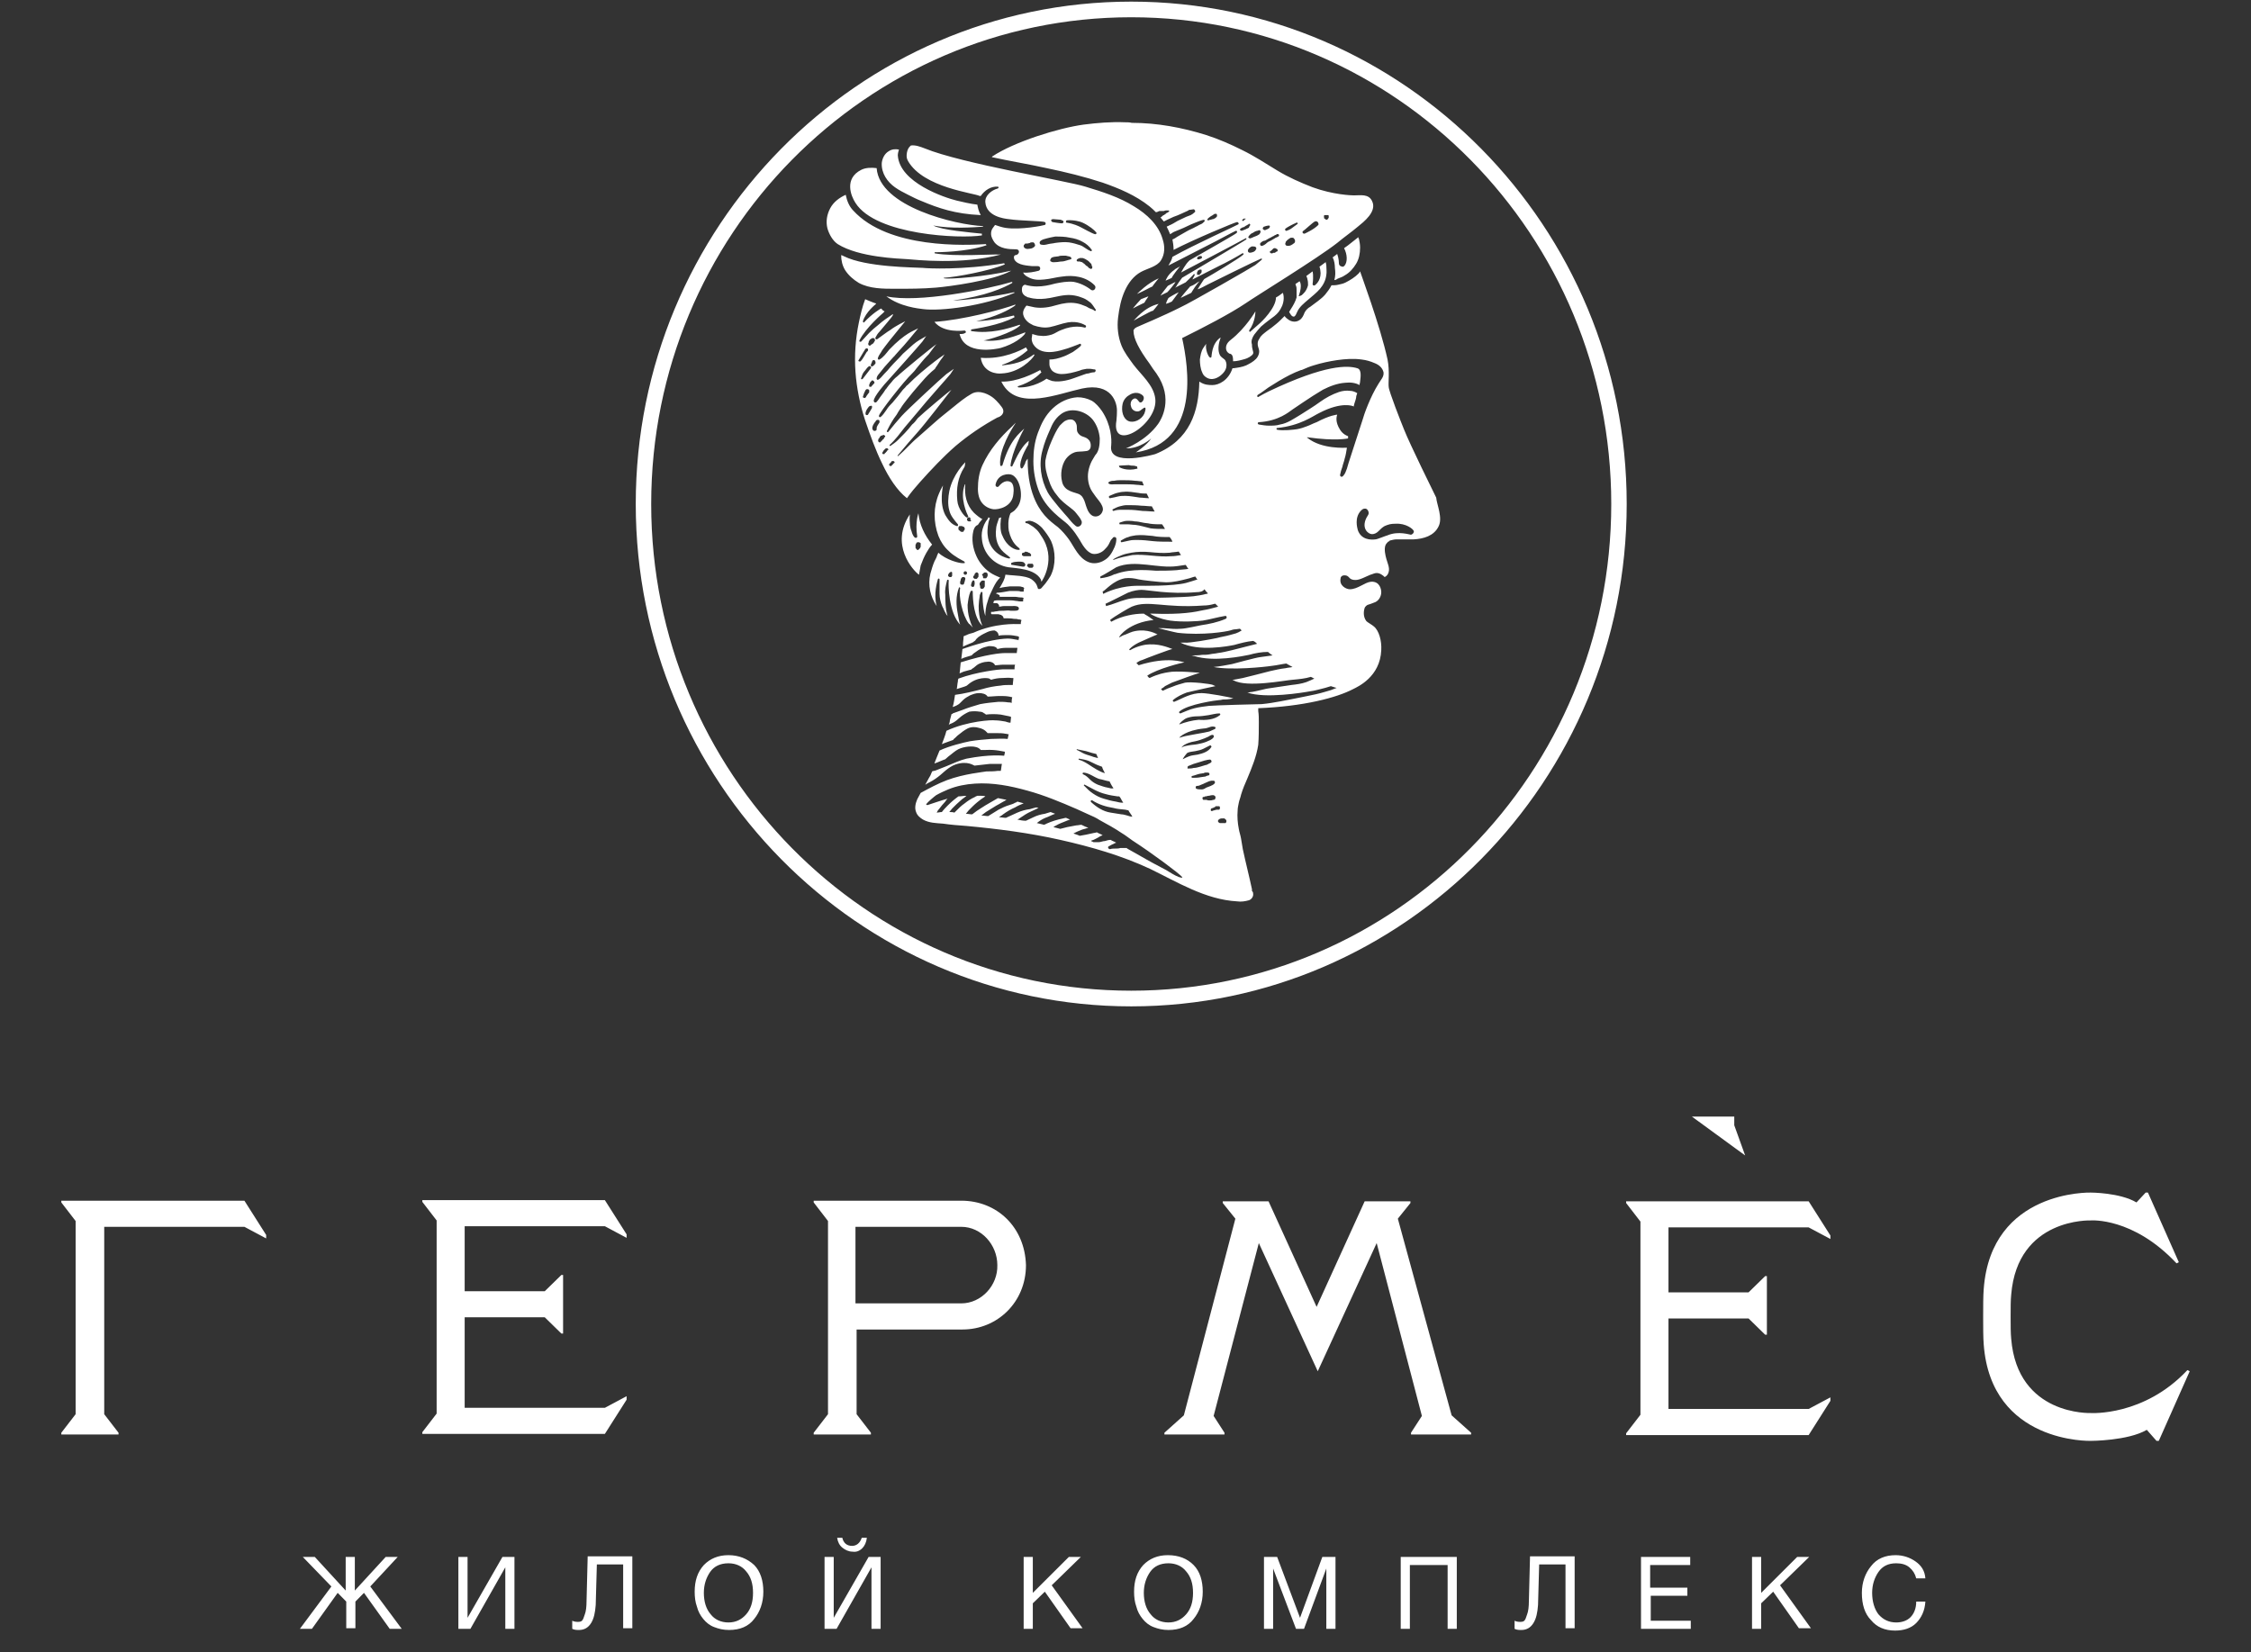 <svg width="79" height="58" viewBox="0 0 79 58" fill="none" xmlns="http://www.w3.org/2000/svg">
<rect x="0" y="0" width="79" height="58" fill="#333333" stroke="none"/>
<path d="M39.701 35.324C30.123 35.324 22.312 27.423 22.312 17.69C22.312 7.978 30.103 0.057 39.701 0.057C49.279 0.057 57.09 7.957 57.09 17.69C57.09 27.403 49.279 35.324 39.701 35.324ZM39.701 0.606C30.404 0.606 22.854 8.263 22.854 17.69C22.854 27.118 30.404 34.774 39.701 34.774C48.998 34.774 56.548 27.118 56.548 17.69C56.548 8.263 48.998 0.606 39.701 0.606ZM3.638 42.145H3.276H2.674H2.252H2.152V42.206L2.654 42.858V49.639L2.152 50.29V50.351H2.373H2.674H3.638H3.939H4.16V50.29L3.658 49.639V43.062H8.578L9.341 43.469V43.347L8.578 42.145H3.638ZM33.737 42.145H30.023H29.059H28.657H28.557V42.206L29.059 42.858V49.639L28.557 50.29V50.351H28.778H29.079H30.043H30.344H30.565V50.29L30.063 49.639V46.666H33.778C35.002 46.666 36.007 45.709 36.007 44.406C35.966 43.062 34.982 42.145 33.737 42.145ZM33.737 45.749H30.023V43.062H33.737C34.44 43.062 35.002 43.693 35.002 44.406C35.023 45.118 34.44 45.749 33.737 45.749ZM21.228 50.331L21.991 49.13V49.007L21.228 49.415H16.308V46.238H19.119L19.702 46.808H19.762V46.544V46.238V45.322V45.016V44.752H19.702L19.119 45.322H16.308V43.041H21.228L21.991 43.449V43.326L21.228 42.125H16.308H15.344H14.923H14.822V42.186L15.324 42.838V49.618L14.822 50.27V50.331H15.043H15.344H16.308H21.228ZM58.536 42.166H57.572H57.17H57.07V42.227L57.572 42.878V49.659L57.07 50.31V50.372H57.291H57.592H58.556H63.476L64.239 49.17V49.048L63.476 49.455H58.556V46.279H61.367L61.95 46.849H62.01V46.584V46.279V45.362V45.057V44.792H61.95L61.367 45.362H58.556V43.082H63.476L64.239 43.489V43.367L63.476 42.166H58.536ZM49.058 42.776L49.5 42.227V42.166H49.4H48.898H48.878H48.797H47.894L46.207 45.872L44.52 42.166H43.617H43.536H43.516H43.014H42.914V42.227L43.356 42.776L41.548 49.679L40.866 50.29V50.351H41.087H41.388H42.392H42.974V50.29L42.593 49.7L44.179 43.632L46.247 48.132L48.315 43.632L49.902 49.7L49.52 50.29V50.351H50.102H51.106H51.408H51.629V50.29L50.946 49.679L49.058 42.776ZM60.865 39.498V39.193H59.379L61.247 40.557L60.865 39.498ZM76.768 48.091C75.242 49.72 73.375 49.598 73.375 49.598C73.375 49.598 70.805 49.7 70.584 46.992C70.564 46.788 70.564 46.523 70.564 46.238V46.218V46.197C70.564 45.912 70.564 45.627 70.584 45.444C70.805 42.736 73.375 42.838 73.375 42.838C73.375 42.838 74.861 42.715 76.387 44.344L76.467 44.304L75.383 41.86H75.303L74.981 42.206C74.399 41.86 73.375 41.86 73.375 41.86C73.375 41.86 69.881 41.758 69.62 45.24C69.6 45.485 69.6 45.851 69.6 46.218C69.6 46.584 69.6 46.951 69.62 47.195C69.881 50.677 73.375 50.575 73.375 50.575C73.375 50.575 74.68 50.575 75.343 50.188L75.684 50.575H75.764L76.849 48.132L76.768 48.091ZM13.959 54.648H13.537L12.453 55.829V54.648H12.132V55.829L11.047 54.648H10.626L11.63 55.686L10.525 57.173H10.947L11.851 55.91L12.152 56.216V57.152H12.473V56.216L12.774 55.91L13.678 57.173H14.099L12.995 55.686L13.959 54.648ZM16.409 56.786V54.648H16.087V57.173H16.509L17.734 55.014V57.173H18.055V54.648H17.634L16.409 56.786ZM20.585 56.195C20.585 56.399 20.565 56.562 20.525 56.663C20.485 56.786 20.465 56.847 20.425 56.888C20.384 56.928 20.324 56.928 20.264 56.928C20.184 56.928 20.123 56.908 20.083 56.888V57.173C20.163 57.213 20.244 57.213 20.324 57.213C20.505 57.213 20.645 57.132 20.746 56.969C20.846 56.806 20.886 56.602 20.907 56.338L20.947 54.912H21.87V57.152H22.192V54.627H20.625L20.585 56.195ZM25.565 54.587C25.204 54.587 24.922 54.709 24.702 54.933C24.481 55.177 24.38 55.483 24.38 55.869C24.38 56.053 24.4 56.236 24.461 56.399C24.501 56.562 24.581 56.704 24.681 56.826C24.782 56.949 24.902 57.05 25.063 57.111C25.224 57.173 25.384 57.213 25.585 57.213C25.967 57.213 26.268 57.091 26.469 56.826C26.669 56.582 26.79 56.256 26.79 55.869C26.79 55.483 26.689 55.157 26.469 54.933C26.228 54.709 25.926 54.587 25.565 54.587ZM26.188 56.663C26.027 56.847 25.826 56.949 25.565 56.949C25.304 56.949 25.083 56.847 24.942 56.663C24.782 56.48 24.702 56.216 24.702 55.91C24.702 55.625 24.782 55.381 24.922 55.177C25.063 54.974 25.284 54.872 25.565 54.872C25.826 54.872 26.047 54.974 26.188 55.157C26.348 55.34 26.428 55.584 26.428 55.91C26.428 56.236 26.348 56.48 26.188 56.663ZM29.26 56.786V54.648H28.938V57.173H29.36L30.585 55.014V57.173H30.906V54.648H30.485L29.26 56.786ZM30.264 54.342C30.344 54.261 30.404 54.139 30.424 53.976H30.244C30.183 54.159 30.063 54.261 29.902 54.261C29.721 54.261 29.601 54.159 29.561 53.976H29.38C29.4 54.118 29.46 54.24 29.561 54.322C29.661 54.403 29.782 54.464 29.922 54.464C30.043 54.485 30.163 54.444 30.264 54.342ZM37.934 54.648H37.513L36.247 55.91V54.648H35.926V57.173H36.247V56.277L36.669 55.869L37.573 57.152H37.994L36.91 55.645L37.934 54.648ZM40.986 54.587C40.625 54.587 40.344 54.709 40.123 54.933C39.902 55.177 39.801 55.483 39.801 55.869C39.801 56.053 39.822 56.236 39.882 56.399C39.922 56.562 40.002 56.704 40.103 56.826C40.203 56.949 40.324 57.05 40.484 57.111C40.645 57.173 40.806 57.213 41.006 57.213C41.388 57.213 41.689 57.091 41.89 56.826C42.091 56.582 42.211 56.256 42.211 55.869C42.211 55.483 42.111 55.157 41.89 54.933C41.669 54.709 41.368 54.587 40.986 54.587ZM41.629 56.663C41.468 56.847 41.267 56.949 41.006 56.949C40.745 56.949 40.524 56.847 40.384 56.663C40.223 56.48 40.143 56.216 40.143 55.91C40.143 55.625 40.223 55.381 40.364 55.177C40.504 54.974 40.725 54.872 41.006 54.872C41.267 54.872 41.488 54.974 41.629 55.157C41.789 55.34 41.87 55.584 41.87 55.91C41.87 56.236 41.789 56.48 41.629 56.663ZM45.625 56.786L44.822 54.648H44.36V57.173H44.681V55.055L45.484 57.173H45.765L46.548 55.055V57.173H46.87V54.648H46.408L45.625 56.786ZM49.159 57.173H49.48V54.933H50.805V57.173H51.127V54.648H49.159V57.173ZM53.657 56.195C53.657 56.399 53.636 56.562 53.596 56.663C53.556 56.786 53.536 56.847 53.496 56.888C53.456 56.928 53.396 56.928 53.335 56.928C53.255 56.928 53.195 56.908 53.155 56.888V57.173C53.235 57.213 53.315 57.213 53.395 57.213C53.576 57.213 53.717 57.132 53.817 56.969C53.918 56.806 53.958 56.602 53.978 56.338L54.018 54.912H54.942V57.152H55.263V54.627H53.697L53.657 56.195ZM57.913 56.012H59.219V55.727H57.913V54.933H59.319V54.648H57.592V57.173H59.339V56.888H57.934V56.012H57.913ZM63.496 54.648H63.074L61.809 55.91V54.648H61.488V57.173H61.809V56.277L62.231 55.869L63.134 57.152H63.556L62.472 55.645L63.496 54.648ZM67.05 56.765C66.929 56.888 66.749 56.949 66.548 56.949C66.287 56.949 66.086 56.847 65.925 56.663C65.785 56.48 65.704 56.216 65.704 55.91C65.704 55.625 65.785 55.381 65.925 55.177C66.066 54.974 66.267 54.872 66.548 54.872C66.728 54.872 66.889 54.912 67.01 55.014C67.13 55.116 67.21 55.238 67.251 55.401H67.572C67.552 55.136 67.431 54.953 67.231 54.811C67.03 54.668 66.789 54.587 66.528 54.587C66.166 54.587 65.865 54.709 65.664 54.974C65.463 55.218 65.343 55.544 65.343 55.91C65.343 56.317 65.443 56.643 65.664 56.867C65.865 57.111 66.146 57.234 66.508 57.234C66.809 57.234 67.07 57.152 67.251 56.969C67.431 56.786 67.552 56.541 67.572 56.216H67.251C67.251 56.46 67.17 56.643 67.05 56.765ZM46.83 9.83C46.87 9.688 46.87 9.545 46.849 9.403C46.849 9.301 46.83 9.138 46.769 9.036C46.83 8.996 46.87 8.955 46.93 8.914C46.99 9.077 46.99 9.24 46.99 9.24C46.99 9.342 47.09 9.362 47.131 9.362C47.151 9.362 47.171 9.342 47.191 9.321C47.291 9.199 47.291 8.935 47.171 8.711C47.352 8.588 47.512 8.446 47.673 8.324C47.673 8.344 47.673 8.364 47.693 8.385C47.713 8.487 47.733 8.568 47.733 8.69C47.733 8.894 47.693 9.097 47.593 9.26C47.492 9.423 47.372 9.566 47.191 9.668C47.111 9.729 47.01 9.749 46.93 9.79C46.91 9.81 46.87 9.83 46.83 9.83ZM45.303 10.849C45.283 10.889 45.263 10.91 45.243 10.95C45.283 11.011 45.324 11.113 45.404 11.113C45.464 11.113 45.504 10.991 45.524 10.95C45.605 10.767 45.765 10.645 45.906 10.523C46.046 10.401 46.207 10.278 46.328 10.136C46.448 9.993 46.528 9.83 46.548 9.647C46.568 9.545 46.548 9.444 46.548 9.321C46.548 9.281 46.528 9.24 46.528 9.199C46.448 9.26 46.388 9.301 46.307 9.362C46.328 9.403 46.347 9.525 46.347 9.586C46.347 9.871 46.167 9.993 46.147 10.014C46.107 10.034 46.066 10.014 46.066 9.973C46.107 9.668 46.066 9.525 46.066 9.525C45.986 9.586 45.926 9.627 45.846 9.688C45.846 9.688 45.886 9.769 45.886 9.81C45.906 9.871 45.906 9.953 45.906 10.014C45.846 10.238 45.725 10.319 45.685 10.36C45.645 10.38 45.564 10.421 45.584 10.38C45.725 9.973 45.605 9.871 45.605 9.871C45.564 9.912 45.504 9.932 45.464 9.973C45.464 9.993 45.484 10.014 45.484 10.034C45.504 10.075 45.504 10.136 45.504 10.177C45.504 10.258 45.504 10.339 45.504 10.441C45.464 10.584 45.384 10.726 45.303 10.849ZM36.729 5.901C36.087 5.758 35.444 5.656 34.802 5.514C34.802 5.514 34.822 5.514 34.822 5.493C35.585 4.984 37.131 4.496 38.035 4.373C38.516 4.312 38.998 4.272 39.48 4.292C39.561 4.292 39.641 4.292 39.721 4.312C40.605 4.312 41.488 4.475 42.332 4.74C42.773 4.882 43.195 5.066 43.597 5.269C44.018 5.473 44.42 5.738 44.822 5.982C45.223 6.226 45.645 6.41 46.066 6.573C46.789 6.837 47.432 6.858 47.512 6.858C47.753 6.858 48.034 6.797 48.155 7.061C48.335 7.428 47.853 7.794 47.653 7.957C47.412 8.161 47.171 8.324 46.93 8.527C46.227 9.077 44.099 10.38 43.717 10.645C43.175 11.011 42.231 11.5 41.488 11.867C41.709 12.864 42.131 15.532 39.862 15.878C39.862 15.878 40.243 15.634 40.404 15.389C40.404 15.389 40.002 15.756 39.52 15.736C39.52 15.736 40.223 15.471 40.645 14.88C40.745 14.738 41.207 14.005 40.585 13.109C40.504 13.007 40.424 12.885 40.344 12.763C39.982 12.274 39.782 11.887 39.782 11.622V11.602C39.782 11.582 39.782 11.582 39.801 11.561C39.822 11.521 39.862 11.5 39.902 11.48C40.083 11.398 40.283 11.317 40.464 11.236C40.785 11.093 41.107 10.95 41.428 10.787C41.749 10.645 43.978 9.362 44.059 9.301C44.139 9.24 44.199 9.179 44.279 9.118C44.299 9.097 44.279 9.057 44.259 9.077C44.099 9.138 42.532 9.912 42.372 9.993C42.251 10.055 42.151 10.116 42.03 10.156C42.071 10.095 42.251 9.79 42.271 9.79C42.492 9.668 43.516 9.057 43.637 8.935C43.657 8.914 43.637 8.873 43.597 8.894C43.476 8.975 42.954 9.26 42.813 9.321C42.532 9.464 42.251 9.607 41.97 9.749C41.93 9.769 41.89 9.79 41.85 9.81C41.85 9.79 41.93 9.668 41.93 9.647C41.93 9.627 41.91 9.607 41.89 9.627C41.89 9.647 41.609 9.912 41.609 9.912C41.488 9.973 41.368 10.034 41.247 10.095C41.247 10.095 41.247 10.075 41.267 10.075C41.307 9.993 41.468 9.769 41.488 9.749C41.689 9.627 43.597 8.507 43.737 8.405C43.757 8.385 43.737 8.344 43.717 8.364C43.577 8.446 41.528 9.525 41.448 9.566C41.468 9.545 41.589 9.281 41.749 9.138C41.809 9.097 43.336 8.242 43.396 8.181C43.436 8.14 43.416 8.1 43.376 8.1C43.316 8.12 42.793 8.405 42.673 8.466C42.432 8.588 41.087 9.281 41.006 9.321C41.067 9.22 41.127 9.118 41.147 9.016C41.91 8.588 43.356 7.937 43.456 7.876C43.496 7.855 43.456 7.794 43.416 7.794C43.356 7.794 41.85 8.425 41.187 8.772V8.751C41.187 8.629 41.167 8.507 41.147 8.405C41.207 8.385 41.267 8.344 41.328 8.303C41.428 8.242 41.548 8.181 41.649 8.12C41.749 8.059 41.87 8.018 41.97 7.957C42.03 7.937 42.071 7.896 42.131 7.876C42.191 7.855 42.231 7.815 42.271 7.774C42.291 7.754 42.271 7.713 42.251 7.713C42.151 7.733 42.05 7.774 41.95 7.815C41.85 7.855 41.749 7.896 41.629 7.957C41.508 8.018 41.388 8.059 41.247 8.12C41.187 8.14 41.127 8.181 41.067 8.222C41.026 8.12 40.986 8.039 40.946 7.957C40.966 7.937 41.006 7.937 41.026 7.916C41.127 7.876 41.227 7.815 41.328 7.754C41.428 7.713 41.528 7.652 41.629 7.611C41.689 7.591 41.729 7.57 41.789 7.55C41.83 7.53 41.89 7.489 41.93 7.448C41.97 7.428 41.93 7.346 41.89 7.346C41.85 7.346 41.789 7.367 41.749 7.367C41.729 7.367 41.709 7.367 41.709 7.387C41.528 7.468 41.368 7.55 41.187 7.611C41.107 7.652 41.047 7.672 40.966 7.713C40.926 7.733 40.886 7.754 40.846 7.774C40.806 7.733 40.765 7.672 40.725 7.631C40.745 7.631 40.765 7.611 40.785 7.591L40.806 7.57C40.826 7.57 40.826 7.55 40.846 7.55C40.866 7.53 40.886 7.53 40.906 7.509C40.926 7.489 40.946 7.468 40.966 7.468C40.986 7.448 41.006 7.448 41.026 7.428C41.047 7.407 41.026 7.387 41.006 7.387C40.986 7.387 40.966 7.387 40.926 7.387C40.906 7.387 40.886 7.387 40.846 7.407C40.826 7.407 40.826 7.407 40.806 7.407H40.785C40.806 7.407 40.785 7.407 40.765 7.407C40.745 7.407 40.745 7.407 40.725 7.407C40.705 7.407 40.705 7.407 40.725 7.407C40.705 7.407 40.705 7.407 40.685 7.407C40.645 7.428 40.605 7.448 40.565 7.448C40.504 7.387 40.424 7.306 40.344 7.245C39.862 6.858 39.279 6.613 38.697 6.41C38.075 6.206 37.412 6.043 36.729 5.901ZM42.171 8.996C42.151 8.975 42.071 8.996 42.071 8.996C42.071 8.996 41.97 9.057 42.03 9.097C42.05 9.118 42.111 9.097 42.151 9.077C42.151 9.077 42.211 9.057 42.171 8.996ZM42.171 9.505C42.171 9.484 42.171 9.484 42.171 9.505V9.484C42.171 9.484 42.171 9.464 42.151 9.464C42.151 9.464 42.151 9.464 42.131 9.464H42.111C42.091 9.464 42.091 9.464 42.071 9.484C42.05 9.484 42.05 9.505 42.03 9.505V9.525C42.03 9.545 42.01 9.545 42.01 9.566V9.586V9.607C42.01 9.607 42.01 9.607 42.01 9.627C42.01 9.627 42.01 9.647 42.03 9.647C42.03 9.647 42.03 9.647 42.05 9.647H42.071H42.091C42.091 9.647 42.111 9.647 42.111 9.627L42.131 9.607L42.151 9.586C42.151 9.586 42.171 9.566 42.171 9.545C42.171 9.525 42.171 9.525 42.171 9.505ZM44.078 8.69C44.078 8.67 44.059 8.649 43.958 8.649C43.958 8.649 43.958 8.649 43.938 8.649C43.918 8.649 43.898 8.67 43.898 8.67C43.838 8.69 43.777 8.792 43.797 8.792V8.812C43.797 8.833 43.797 8.833 43.818 8.853C43.858 8.894 43.938 8.853 43.958 8.853C44.038 8.833 44.078 8.772 44.078 8.751C44.099 8.731 44.099 8.711 44.078 8.69ZM44.842 8.792C44.842 8.772 44.822 8.731 44.801 8.731C44.781 8.731 44.781 8.731 44.761 8.711C44.741 8.711 44.721 8.711 44.721 8.711C44.701 8.711 44.681 8.731 44.681 8.731L44.661 8.751L44.641 8.772C44.621 8.792 44.601 8.812 44.581 8.812C44.56 8.833 44.56 8.853 44.581 8.873C44.601 8.894 44.621 8.894 44.641 8.894C44.661 8.894 44.681 8.873 44.701 8.873C44.721 8.873 44.721 8.873 44.741 8.873C44.741 8.873 44.761 8.873 44.761 8.853C44.781 8.853 44.781 8.833 44.801 8.833C44.822 8.833 44.842 8.812 44.842 8.792ZM46.468 7.611C46.468 7.631 46.468 7.631 46.468 7.652C46.468 7.652 46.468 7.672 46.488 7.672L46.508 7.692C46.528 7.692 46.528 7.713 46.548 7.713H46.568C46.589 7.713 46.609 7.672 46.609 7.672C46.609 7.672 46.649 7.652 46.629 7.57C46.629 7.57 46.629 7.55 46.609 7.55C46.609 7.55 46.609 7.55 46.589 7.55C46.589 7.55 46.568 7.55 46.548 7.55H46.528C46.528 7.55 46.528 7.55 46.508 7.55C46.508 7.55 46.508 7.55 46.488 7.55C46.488 7.55 46.468 7.55 46.468 7.57V7.591L46.448 7.611C46.468 7.591 46.468 7.611 46.468 7.611ZM45.725 8.181C45.745 8.202 45.765 8.202 45.785 8.202C45.825 8.181 46.107 8.059 46.267 7.896C46.287 7.876 46.267 7.815 46.247 7.794C46.227 7.774 46.187 7.754 46.147 7.774C46.087 7.794 45.785 8.079 45.745 8.1C45.705 8.12 45.705 8.161 45.725 8.181ZM45.123 8.1C45.143 8.12 45.303 8.039 45.324 8.018C45.344 7.998 45.524 7.876 45.544 7.855C45.544 7.835 45.544 7.815 45.524 7.815C45.504 7.815 45.484 7.815 45.464 7.835C45.444 7.835 45.163 7.978 45.123 8.018C45.083 8.039 45.103 8.079 45.123 8.1ZM45.183 8.629C45.203 8.629 45.223 8.629 45.223 8.629H45.243C45.263 8.629 45.283 8.609 45.303 8.609C45.324 8.609 45.324 8.588 45.344 8.588C45.344 8.588 45.364 8.588 45.364 8.568C45.384 8.568 45.384 8.548 45.404 8.548C45.444 8.527 45.464 8.466 45.444 8.425C45.444 8.405 45.424 8.385 45.404 8.364L45.384 8.344C45.384 8.344 45.364 8.344 45.344 8.344C45.324 8.344 45.324 8.344 45.303 8.344C45.263 8.364 45.223 8.385 45.183 8.425C45.163 8.425 45.163 8.446 45.163 8.446C45.163 8.446 45.163 8.446 45.143 8.466L45.123 8.487V8.507C45.083 8.568 45.123 8.629 45.183 8.629ZM44.319 8.039C44.34 8.059 44.36 8.079 44.4 8.079C44.42 8.059 44.54 8.039 44.56 7.978C44.581 7.957 44.56 7.916 44.54 7.916C44.54 7.916 44.46 7.916 44.36 7.957C44.34 7.957 44.34 7.978 44.319 7.998C44.319 7.998 44.319 8.018 44.319 8.039ZM44.239 8.527C44.199 8.568 44.239 8.649 44.299 8.629C44.36 8.609 44.42 8.568 44.46 8.527C44.5 8.487 44.56 8.466 44.601 8.446C44.641 8.425 44.701 8.385 44.741 8.364C44.761 8.344 44.781 8.344 44.822 8.324C44.842 8.303 44.882 8.303 44.882 8.283C44.902 8.263 44.882 8.222 44.862 8.222C44.842 8.202 44.801 8.222 44.781 8.242C44.761 8.242 44.721 8.263 44.701 8.283C44.641 8.303 44.601 8.344 44.54 8.364C44.5 8.385 44.44 8.425 44.4 8.446C44.34 8.446 44.279 8.487 44.239 8.527ZM43.818 8.303C43.797 8.324 43.818 8.364 43.858 8.364C43.878 8.385 44.018 8.303 44.038 8.303C44.099 8.283 44.139 8.263 44.199 8.222C44.219 8.202 44.239 8.161 44.239 8.14V8.12C44.219 8.059 44.179 8.079 44.139 8.1H44.119C44.099 8.1 44.078 8.12 44.059 8.12C44.018 8.14 44.018 8.14 43.958 8.181C43.918 8.181 43.838 8.263 43.818 8.303ZM43.597 7.733L43.617 7.754H43.637C43.657 7.733 43.657 7.733 43.677 7.713L43.697 7.692C43.697 7.692 43.697 7.692 43.717 7.692V7.672H43.697C43.697 7.672 43.697 7.672 43.677 7.672C43.677 7.672 43.677 7.672 43.657 7.672C43.657 7.672 43.637 7.672 43.637 7.692C43.617 7.692 43.597 7.713 43.597 7.713L43.577 7.733C43.597 7.713 43.597 7.713 43.597 7.733ZM43.516 8.059C43.516 8.079 43.556 8.1 43.577 8.1C43.637 8.079 43.697 8.059 43.737 8.039C43.757 8.018 43.797 8.018 43.818 7.998C43.838 7.998 43.838 7.978 43.838 7.957C43.838 7.957 43.838 7.957 43.858 7.937C43.858 7.916 43.878 7.916 43.878 7.896C43.878 7.876 43.858 7.855 43.858 7.855H43.838C43.838 7.855 43.818 7.855 43.818 7.876C43.797 7.876 43.777 7.896 43.777 7.896C43.737 7.916 43.697 7.937 43.677 7.957C43.657 7.957 43.657 7.978 43.637 7.978H43.617C43.536 8.018 43.516 8.039 43.516 8.059ZM42.372 7.713C42.372 7.733 42.392 7.733 42.412 7.733C42.432 7.733 42.452 7.713 42.492 7.713C42.512 7.713 42.532 7.692 42.573 7.692C42.613 7.672 42.633 7.672 42.653 7.652C42.653 7.652 42.673 7.652 42.673 7.631C42.673 7.631 42.693 7.631 42.693 7.611C42.713 7.611 42.713 7.591 42.713 7.57C42.713 7.55 42.713 7.53 42.693 7.509C42.673 7.509 42.673 7.489 42.653 7.509H42.633C42.613 7.509 42.613 7.509 42.593 7.53C42.573 7.55 42.553 7.55 42.532 7.57C42.512 7.57 42.512 7.591 42.492 7.591C42.472 7.611 42.432 7.631 42.412 7.652C42.372 7.692 42.372 7.692 42.372 7.713ZM40.966 10.258L40.986 10.238C41.047 10.177 41.227 9.953 41.247 9.912C41.247 9.912 41.247 9.892 41.267 9.892C41.167 9.932 41.067 9.993 40.986 10.034C40.966 10.055 40.745 10.339 40.725 10.38C40.785 10.339 40.886 10.299 40.966 10.258ZM40.665 9.769C40.283 9.932 39.942 10.278 39.902 10.319C40.183 10.197 40.303 10.116 40.444 10.055C40.464 10.014 40.665 9.769 40.665 9.769ZM42.231 12.213C42.151 12.335 42.131 12.478 42.111 12.62C42.111 12.763 42.131 12.946 42.191 13.068C42.211 13.129 42.251 13.19 42.312 13.231C42.532 13.394 42.773 13.251 42.894 13.129C43.135 12.905 43.034 12.64 42.954 12.6C42.874 12.539 42.813 12.498 42.793 12.416C42.733 12.254 42.773 12.03 42.834 11.867C42.834 11.867 42.834 11.867 42.834 11.846C42.512 12.07 42.532 12.498 42.512 12.539C42.492 12.559 42.472 12.559 42.452 12.539C42.412 12.518 42.291 12.274 42.332 12.07C42.291 12.131 42.251 12.172 42.231 12.213ZM40.444 10.91H40.464C40.484 10.889 40.605 10.747 40.645 10.686L40.665 10.665C40.143 10.787 39.822 11.236 39.782 11.256C39.942 11.174 40.324 10.95 40.444 10.91ZM40.163 10.625C40.203 10.543 40.303 10.421 40.303 10.401C40.243 10.421 40.103 10.482 40.042 10.502C40.002 10.543 39.801 10.767 39.761 10.828C39.862 10.767 40.083 10.665 40.163 10.625ZM43.938 11.907C43.958 11.846 43.978 11.806 44.018 11.745C44.099 11.643 44.179 11.541 44.259 11.46C44.681 11.093 44.842 11.093 45.002 10.726C45.103 10.462 45.022 10.278 45.022 10.278C44.942 10.339 44.862 10.401 44.781 10.441C44.781 10.808 44.279 11.297 44.179 11.378C44.078 11.46 43.978 11.561 43.878 11.643C43.858 11.663 43.838 11.622 43.838 11.602C44.059 11.297 44.059 10.95 44.059 10.93C44.059 10.93 43.717 11.521 43.195 11.928C43.034 12.05 43.014 12.172 43.034 12.274C43.054 12.355 43.115 12.396 43.155 12.416C43.195 12.416 43.215 12.437 43.235 12.457C43.275 12.518 43.275 12.6 43.275 12.681C43.416 12.681 43.556 12.64 43.697 12.6C43.777 12.579 43.938 12.498 43.978 12.416C43.998 12.355 43.958 12.294 43.958 12.254C43.938 12.193 43.938 12.131 43.938 12.091C43.918 12.03 43.918 11.969 43.938 11.907ZM41.428 9.342C41.368 9.383 41.307 9.403 41.247 9.444C41.247 9.444 41.227 9.444 41.227 9.464C40.986 9.627 40.926 9.81 40.906 9.851C40.986 9.81 41.067 9.79 41.127 9.749C41.127 9.708 41.408 9.342 41.428 9.342ZM31.408 6.573C31.549 6.674 31.709 6.756 31.87 6.837C32.031 6.919 32.191 7 32.352 7.061C32.934 7.306 33.517 7.509 34.42 7.55C34.34 7.407 34.32 7.285 34.3 7.183C34.099 7.163 33.737 7.082 33.577 7.041C33.155 6.939 31.569 6.41 31.509 5.453C31.509 5.392 31.529 5.31 31.549 5.249C31.428 5.229 31.308 5.229 31.187 5.31C31.047 5.392 30.966 5.554 30.946 5.717C30.926 6.084 31.147 6.389 31.408 6.573ZM31.428 10.136C31.91 10.136 32.372 10.136 32.854 10.095C33.316 10.055 34.862 9.851 35.484 9.505H35.464C34.621 9.708 33.316 9.81 33.135 9.769C33.115 9.769 33.115 9.749 33.135 9.749C33.537 9.729 34.741 9.505 35.264 9.281C35.264 9.26 35.243 9.26 35.243 9.24C33.778 9.484 32.553 9.423 32.392 9.403C32.071 9.383 30.404 9.383 29.621 8.996C29.581 8.975 29.541 8.955 29.521 8.955C29.521 9.138 29.561 9.321 29.661 9.484C29.782 9.668 29.942 9.81 30.143 9.932C30.525 10.136 30.986 10.136 31.428 10.136ZM34.46 8.263C34.46 8.242 34.46 8.222 34.46 8.202C34.079 8.161 33.055 8.079 32.754 7.916C32.733 7.896 32.733 7.896 32.754 7.916C33.396 8.039 34.179 7.978 34.501 7.957V7.937C33.557 7.896 30.866 7.265 30.766 5.901C30.585 5.88 30.384 5.88 30.224 5.962C29.621 6.267 29.862 6.878 30.023 7.122C30.746 8.263 33.717 8.385 34.46 8.263ZM30.966 16.285C30.726 15.797 30.545 15.288 30.364 14.758C30.183 14.208 30.063 13.618 30.023 13.048C29.983 12.478 30.023 11.887 30.143 11.317C30.203 11.032 30.264 10.767 30.364 10.502C30.404 10.523 30.705 10.645 30.726 10.645C30.726 10.645 30.746 10.645 30.746 10.665C30.726 10.686 30.384 10.95 30.284 11.276C30.284 11.297 30.304 11.337 30.324 11.317C30.605 11.011 30.906 10.828 30.926 10.828C30.926 10.828 30.926 10.828 30.946 10.849C30.966 10.889 31.007 10.91 31.047 10.93C31.027 10.95 30.986 10.991 30.986 10.991C30.986 10.991 30.384 11.5 30.163 11.948C30.143 11.989 30.183 12.009 30.224 11.989C30.324 11.887 30.404 11.785 30.505 11.684C30.605 11.582 30.705 11.5 30.806 11.419C30.986 11.256 31.207 11.113 31.268 11.073C31.288 11.052 31.328 11.032 31.348 11.032C31.348 11.052 31.328 11.073 31.328 11.073C31.308 11.134 31.047 11.419 30.866 11.643C30.806 11.704 30.766 11.765 30.726 11.846C30.705 11.887 30.746 11.928 30.786 11.907C30.846 11.867 31.167 11.622 31.248 11.582C31.428 11.439 31.77 11.276 31.77 11.276C31.709 11.358 31.167 12.009 31.067 12.152C31.027 12.213 30.966 12.274 30.926 12.355C30.886 12.416 30.826 12.498 30.806 12.579C30.806 12.6 30.826 12.64 30.866 12.62C31.007 12.539 31.107 12.396 31.207 12.274C31.77 11.684 32.091 11.602 32.151 11.561C32.171 11.541 32.211 11.541 32.231 11.521L32.211 11.541C32.151 11.622 31.709 12.152 31.589 12.274L31.569 12.294C31.509 12.355 31.448 12.437 31.388 12.498C31.388 12.498 31.388 12.518 31.368 12.518C31.288 12.6 31.227 12.681 31.147 12.763C31.067 12.844 31.007 12.925 30.926 13.027C30.866 13.109 30.766 13.19 30.766 13.292C30.766 13.312 30.786 13.333 30.806 13.333C30.886 13.312 30.966 13.19 31.027 13.129C31.107 13.048 31.187 12.966 31.248 12.885C31.388 12.722 31.549 12.579 31.689 12.416C31.81 12.315 31.93 12.193 32.051 12.091C32.191 11.969 32.352 11.887 32.492 11.806L32.513 11.785C32.472 11.846 32.412 11.928 32.372 11.989C32.312 12.07 31.207 13.312 31.147 13.373C31.047 13.475 30.665 13.923 30.665 14.066C30.665 14.127 30.726 14.147 30.766 14.107C30.806 14.066 30.846 14.005 30.886 13.944C30.926 13.883 30.966 13.842 31.007 13.781C31.027 13.74 31.067 13.699 31.087 13.659C31.087 13.659 31.107 13.659 31.107 13.638C31.167 13.557 31.227 13.475 31.288 13.414C31.348 13.333 31.408 13.272 31.488 13.211C31.629 13.068 32.774 12.131 32.854 12.091C32.854 12.091 32.874 12.091 32.874 12.07C32.834 12.111 32.814 12.152 32.774 12.193C32.713 12.274 32.653 12.355 32.593 12.437C32.573 12.457 32.553 12.478 32.533 12.498C32.392 12.64 32.272 12.803 32.151 12.946C32.111 13.007 32.051 13.068 32.011 13.109C31.73 13.373 30.866 14.473 30.846 14.595C30.846 14.636 30.866 14.656 30.906 14.636C30.986 14.575 31.047 14.473 31.107 14.392C31.167 14.29 31.248 14.208 31.328 14.127C31.448 13.984 31.569 13.842 31.689 13.679C31.709 13.659 31.75 13.618 31.77 13.598C31.79 13.577 31.81 13.536 31.85 13.516C32.151 13.211 32.472 12.946 32.814 12.681C32.914 12.6 33.035 12.518 33.155 12.437C33.115 12.478 33.095 12.539 33.055 12.579C32.974 12.681 32.914 12.803 32.834 12.905C32.834 12.925 32.814 12.925 32.814 12.946C32.774 12.987 32.733 13.007 32.693 13.048C32.533 13.19 32.392 13.353 32.252 13.516C32.111 13.679 31.97 13.842 31.83 14.025C31.75 14.127 31.669 14.229 31.609 14.331C31.569 14.392 31.509 14.473 31.468 14.555C31.328 14.738 31.227 14.921 31.127 15.125C31.107 15.165 31.167 15.186 31.187 15.145C31.328 14.962 31.488 14.778 31.649 14.595C31.81 14.412 33.035 13.272 33.215 13.129C33.296 13.068 33.396 13.007 33.476 12.946C33.436 13.007 33.396 13.068 33.356 13.129C33.276 13.231 32.472 14.127 32.231 14.432C32.071 14.616 31.91 14.819 31.75 15.002C31.589 15.206 31.428 15.43 31.227 15.613C31.207 15.634 31.227 15.654 31.248 15.654C31.328 15.593 31.428 15.532 31.509 15.45C31.589 15.369 31.669 15.288 31.75 15.206C31.85 15.104 31.93 15.002 32.011 14.901C32.091 14.84 32.151 14.758 32.211 14.677C32.352 14.534 33.316 13.72 33.396 13.679L33.376 13.699C33.215 13.903 32.452 14.901 32.191 15.186C32.091 15.308 31.97 15.43 31.87 15.552C31.75 15.695 31.629 15.837 31.509 15.98C31.488 16 31.509 16.021 31.529 16C31.649 15.898 31.77 15.776 31.87 15.674C31.97 15.573 32.091 15.45 32.191 15.369C32.392 15.186 32.613 15.002 32.814 14.819C33.015 14.636 33.236 14.473 33.456 14.29C33.657 14.127 33.878 13.944 34.099 13.822C34.38 13.659 34.741 13.862 34.882 13.984C34.962 14.046 35.183 14.29 35.203 14.371C35.264 14.575 35.023 14.656 35.002 14.656C34.48 14.941 33.998 15.267 33.537 15.654C33.095 16.041 32.693 16.469 32.292 16.916C32.131 17.1 31.97 17.283 31.83 17.487C31.488 17.222 31.187 16.754 30.966 16.285ZM30.685 13.414C30.685 13.394 30.665 13.394 30.665 13.373C30.645 13.373 30.645 13.353 30.625 13.353C30.605 13.353 30.585 13.353 30.585 13.373C30.565 13.394 30.565 13.394 30.545 13.414C30.545 13.435 30.525 13.435 30.525 13.455C30.525 13.475 30.505 13.496 30.505 13.496V13.516V13.536V13.557C30.505 13.577 30.525 13.577 30.545 13.577H30.565C30.585 13.577 30.585 13.557 30.605 13.536C30.625 13.516 30.625 13.516 30.645 13.496C30.645 13.496 30.645 13.475 30.665 13.475C30.685 13.455 30.685 13.455 30.685 13.435C30.685 13.455 30.705 13.435 30.685 13.414ZM30.665 12.64C30.645 12.64 30.625 12.64 30.625 12.661C30.605 12.681 30.605 12.681 30.605 12.702C30.605 12.722 30.585 12.722 30.585 12.742C30.585 12.763 30.585 12.763 30.565 12.783C30.565 12.803 30.565 12.803 30.565 12.824V12.844L30.585 12.864H30.605C30.605 12.864 30.625 12.864 30.625 12.844C30.625 12.844 30.625 12.844 30.645 12.844C30.645 12.844 30.665 12.844 30.665 12.824L30.685 12.803L30.705 12.783C30.726 12.763 30.726 12.763 30.726 12.742V12.722V12.702C30.726 12.681 30.705 12.681 30.705 12.661C30.705 12.64 30.685 12.64 30.665 12.64ZM30.485 12.111C30.485 12.131 30.505 12.131 30.525 12.131C30.545 12.131 30.545 12.131 30.565 12.111C30.585 12.091 30.585 12.091 30.605 12.07C30.605 12.07 30.605 12.07 30.605 12.091C30.625 12.07 30.645 12.05 30.665 12.03C30.665 12.009 30.685 12.009 30.685 11.989L30.705 11.969C30.705 11.948 30.705 11.948 30.705 11.928C30.705 11.887 30.685 11.867 30.645 11.867C30.645 11.867 30.645 11.867 30.625 11.867C30.605 11.867 30.605 11.867 30.585 11.887C30.565 11.887 30.565 11.907 30.545 11.907C30.525 11.928 30.505 11.948 30.505 11.969C30.485 11.989 30.485 12.009 30.485 12.03C30.465 12.05 30.465 12.091 30.485 12.111ZM30.203 12.681C30.264 12.62 30.304 12.539 30.344 12.478C30.364 12.437 30.384 12.416 30.404 12.376C30.424 12.355 30.424 12.335 30.444 12.335C30.444 12.315 30.465 12.315 30.465 12.294C30.465 12.274 30.465 12.274 30.465 12.274C30.465 12.233 30.424 12.213 30.404 12.233C30.384 12.233 30.364 12.254 30.364 12.254C30.344 12.294 30.324 12.335 30.304 12.355C30.284 12.396 30.264 12.416 30.244 12.457C30.203 12.518 30.163 12.6 30.123 12.661C30.123 12.681 30.183 12.702 30.203 12.681ZM30.284 13.292C30.324 13.231 30.384 13.17 30.424 13.109C30.464 13.048 30.525 12.987 30.565 12.925C30.585 12.905 30.565 12.864 30.545 12.864C30.525 12.844 30.505 12.844 30.485 12.864C30.424 12.905 30.384 12.987 30.324 13.048C30.304 13.068 30.284 13.109 30.264 13.149C30.264 13.17 30.244 13.19 30.244 13.211C30.244 13.231 30.224 13.251 30.224 13.272C30.203 13.312 30.244 13.333 30.284 13.292ZM30.384 13.944C30.404 13.923 30.404 13.923 30.404 13.903L30.424 13.883C30.444 13.862 30.444 13.842 30.465 13.822L30.485 13.801C30.485 13.801 30.485 13.781 30.505 13.781C30.505 13.781 30.505 13.781 30.505 13.76C30.505 13.74 30.505 13.74 30.505 13.72V13.699C30.505 13.679 30.465 13.659 30.444 13.659H30.424C30.404 13.659 30.404 13.679 30.384 13.679C30.364 13.72 30.344 13.76 30.324 13.801C30.324 13.822 30.304 13.842 30.304 13.862C30.304 13.883 30.284 13.903 30.284 13.923C30.284 13.944 30.284 13.944 30.304 13.964C30.324 13.964 30.324 13.964 30.344 13.964C30.364 13.984 30.364 13.964 30.384 13.944ZM30.585 14.351C30.605 14.331 30.605 14.29 30.605 14.27C30.605 14.249 30.585 14.229 30.545 14.249C30.505 14.249 30.485 14.29 30.465 14.31C30.444 14.331 30.444 14.351 30.424 14.371C30.404 14.392 30.404 14.432 30.384 14.453C30.384 14.493 30.364 14.514 30.384 14.555C30.404 14.575 30.444 14.575 30.465 14.555C30.465 14.534 30.485 14.534 30.485 14.514C30.505 14.493 30.505 14.473 30.525 14.453C30.565 14.392 30.565 14.371 30.585 14.351ZM30.806 14.921C30.826 14.901 30.826 14.88 30.846 14.86C30.846 14.86 30.846 14.84 30.866 14.84C30.866 14.819 30.866 14.819 30.866 14.799V14.778C30.866 14.758 30.846 14.738 30.826 14.738H30.806H30.786C30.766 14.738 30.726 14.778 30.726 14.799C30.705 14.819 30.685 14.84 30.665 14.88C30.625 14.941 30.585 15.043 30.645 15.104C30.685 15.145 30.746 15.125 30.766 15.084V15.064V15.043C30.766 14.982 30.786 14.962 30.806 14.921ZM30.966 15.45C30.966 15.43 30.986 15.43 30.986 15.43L31.007 15.41C31.007 15.41 31.007 15.41 31.027 15.389V15.369C31.027 15.369 31.027 15.349 31.047 15.349L31.067 15.328C31.067 15.308 31.067 15.288 31.047 15.288C31.027 15.267 31.027 15.267 31.007 15.267C30.986 15.267 30.986 15.267 30.966 15.288C30.966 15.288 30.966 15.288 30.946 15.288C30.946 15.288 30.946 15.288 30.926 15.288L30.906 15.308C30.906 15.308 30.906 15.308 30.886 15.328C30.866 15.349 30.866 15.349 30.866 15.369C30.846 15.389 30.846 15.389 30.826 15.41V15.43C30.826 15.45 30.806 15.471 30.826 15.491C30.826 15.511 30.826 15.511 30.846 15.511L30.866 15.532C30.886 15.532 30.886 15.532 30.906 15.511L30.926 15.491C30.946 15.471 30.946 15.471 30.966 15.45ZM31.167 15.756C31.147 15.736 31.147 15.736 31.127 15.736C31.127 15.736 31.127 15.736 31.107 15.736C31.087 15.736 31.087 15.736 31.067 15.756L31.047 15.776C31.027 15.797 31.027 15.797 31.007 15.817C31.007 15.837 30.986 15.837 30.986 15.858C30.986 15.858 30.986 15.878 30.966 15.878C30.966 15.898 30.966 15.898 30.966 15.919L30.986 15.939H31.007H31.027C31.047 15.939 31.047 15.939 31.047 15.919C31.047 15.919 31.047 15.919 31.067 15.898C31.087 15.898 31.087 15.878 31.087 15.878L31.107 15.858C31.107 15.858 31.107 15.858 31.127 15.837C31.127 15.837 31.147 15.817 31.147 15.797C31.187 15.797 31.187 15.776 31.167 15.756ZM31.408 16.245C31.408 16.224 31.388 16.224 31.388 16.204C31.388 16.204 31.368 16.183 31.348 16.183C31.328 16.183 31.328 16.183 31.308 16.183C31.308 16.183 31.288 16.183 31.288 16.204L31.268 16.224C31.268 16.224 31.268 16.245 31.248 16.245C31.248 16.245 31.248 16.265 31.227 16.265C31.227 16.265 31.227 16.285 31.207 16.285C31.207 16.285 31.207 16.285 31.207 16.306C31.207 16.306 31.207 16.306 31.207 16.326C31.207 16.326 31.207 16.346 31.227 16.346C31.248 16.367 31.268 16.367 31.288 16.346L31.308 16.326L31.328 16.306C31.328 16.306 31.328 16.306 31.348 16.285L31.368 16.265C31.368 16.245 31.388 16.245 31.388 16.224C31.408 16.265 31.408 16.265 31.408 16.245ZM35.123 8.935C35.103 8.935 35.083 8.935 35.063 8.935C34.902 8.914 33.517 9.016 32.814 8.894C32.794 8.894 32.794 8.853 32.814 8.853C32.894 8.853 33.898 8.853 34.621 8.609C34.621 8.588 34.601 8.588 34.601 8.568C33.938 8.609 31.187 8.751 29.942 7.387C29.802 7.244 29.721 7.041 29.681 6.837C29.46 6.939 29.26 7.082 29.139 7.306C29.019 7.53 28.979 7.774 29.039 8.018C29.099 8.222 29.22 8.446 29.4 8.568C30.143 9.036 31.549 9.077 31.85 9.097C32.131 9.118 33.737 9.301 35.123 8.935ZM32.252 20.174C32.031 20.012 31.227 19.116 31.93 18.057C31.91 18.383 31.95 18.566 31.991 18.647C32.011 18.729 32.051 18.831 32.111 18.871C32.151 18.892 32.191 18.871 32.191 18.831C32.111 18.322 32.231 18.037 32.231 18.016C32.272 18.423 32.452 18.79 32.713 19.116C32.633 19.197 32.573 19.299 32.513 19.401C32.432 19.543 32.372 19.686 32.312 19.849C32.292 19.951 32.272 20.073 32.252 20.174ZM32.252 19.279C32.272 19.258 32.272 19.258 32.292 19.238C32.292 19.218 32.312 19.197 32.312 19.197C32.312 19.177 32.312 19.177 32.312 19.156V19.136V19.116V19.095C32.312 19.095 32.312 19.095 32.312 19.075C32.312 19.055 32.292 19.055 32.292 19.055C32.292 19.055 32.272 19.055 32.272 19.034H32.252C32.231 19.034 32.231 19.034 32.211 19.034C32.191 19.034 32.171 19.034 32.171 19.055L32.151 19.075C32.151 19.095 32.151 19.095 32.131 19.116V19.136C32.131 19.156 32.131 19.156 32.131 19.156C32.131 19.177 32.131 19.177 32.131 19.197C32.131 19.197 32.131 19.197 32.131 19.218C32.131 19.238 32.131 19.238 32.151 19.258C32.171 19.299 32.211 19.319 32.231 19.299C32.231 19.299 32.231 19.299 32.252 19.279ZM50.484 18.484C50.323 18.81 49.962 18.912 49.621 18.932C49.42 18.932 49.219 18.932 49.018 18.932C48.938 18.932 48.858 18.953 48.777 18.973C48.757 18.994 48.737 19.014 48.717 19.014C48.677 19.055 48.637 19.095 48.617 19.156C48.576 19.299 48.617 19.482 48.657 19.625C48.697 19.767 48.777 19.93 48.737 20.073C48.717 20.154 48.677 20.215 48.596 20.256C48.576 20.236 48.536 20.195 48.496 20.174C48.436 20.134 48.376 20.113 48.315 20.113C48.235 20.113 48.175 20.154 48.094 20.174C47.934 20.236 47.733 20.358 47.572 20.358C47.372 20.358 47.352 20.256 47.311 20.236C47.271 20.195 47.211 20.195 47.171 20.195C47.111 20.195 47.05 20.236 47.05 20.297C46.99 20.561 47.251 20.683 47.372 20.683C47.653 20.683 47.894 20.439 48.115 20.419C48.436 20.398 48.476 20.704 48.476 20.785C48.476 20.928 48.396 21.07 48.275 21.131C48.215 21.152 48.175 21.172 48.115 21.193C48.074 21.213 48.034 21.213 47.994 21.233C47.954 21.254 47.914 21.294 47.894 21.335C47.874 21.396 47.813 21.62 47.954 21.803C47.994 21.844 48.175 21.946 48.215 21.987C48.396 22.129 48.496 22.496 48.476 22.822C48.436 23.758 47.653 24.104 47.492 24.186C46.91 24.491 45.745 24.797 44.159 24.858C44.159 24.898 44.159 24.919 44.159 24.96C44.179 25.082 44.179 25.224 44.179 25.346C44.179 25.611 44.179 25.876 44.159 26.141C44.099 26.548 43.938 26.935 43.777 27.322C43.697 27.505 43.617 27.688 43.556 27.892C43.536 27.994 43.496 28.075 43.476 28.177C43.456 28.279 43.436 28.36 43.436 28.442C43.416 28.666 43.436 28.89 43.476 29.093C43.496 29.215 43.536 29.317 43.556 29.439C43.577 29.561 43.597 29.684 43.617 29.806C43.717 30.274 43.838 30.742 43.938 31.211C43.938 31.231 43.938 31.252 43.938 31.272C43.958 31.292 43.978 31.313 43.978 31.353C43.998 31.455 43.938 31.557 43.838 31.598C43.697 31.638 43.556 31.659 43.416 31.638C42.312 31.577 41.328 30.966 40.364 30.498C39.36 30.03 38.296 29.724 37.211 29.48C36.127 29.236 35.023 29.093 33.918 28.991C33.637 28.971 33.376 28.951 33.095 28.91C32.854 28.89 32.613 28.89 32.392 28.767C32.292 28.706 32.191 28.625 32.151 28.503C32.091 28.36 32.131 28.197 32.191 28.055C32.231 27.973 32.272 27.912 32.312 27.831C32.613 27.668 32.914 27.505 33.236 27.383C33.838 27.159 34.521 27.098 34.621 27.077C34.761 27.077 34.882 27.077 35.023 27.057C35.063 27.057 35.083 27.057 35.123 27.057C35.143 26.976 35.143 26.894 35.163 26.813C35.143 26.813 35.123 26.813 35.103 26.813C34.982 26.813 34.862 26.813 34.741 26.813C34.561 26.833 34.38 26.853 34.199 26.874C34.179 26.874 33.958 26.69 33.537 26.833C33.416 26.874 33.296 26.955 33.195 27.037C33.135 27.077 32.934 27.301 32.613 27.464C32.553 27.485 32.513 27.525 32.472 27.546C32.513 27.464 32.553 27.403 32.593 27.322C32.613 27.281 32.633 27.261 32.653 27.22C32.673 27.179 32.693 27.118 32.713 27.077C32.754 27.057 32.814 27.057 32.854 27.037C32.974 26.996 33.095 26.935 33.215 26.894C33.456 26.792 33.677 26.69 33.918 26.629C34.761 26.466 35.203 26.527 35.243 26.527C35.243 26.487 35.264 26.466 35.264 26.426C35.264 26.405 35.264 26.405 35.264 26.385C35.223 26.385 34.962 26.303 34.601 26.324C34.541 26.324 34.48 26.324 34.42 26.324C34.34 26.222 34.199 26.202 34.079 26.202C33.958 26.202 33.838 26.222 33.717 26.263C33.597 26.303 33.496 26.385 33.396 26.466C33.316 26.527 33.236 26.589 33.175 26.65C33.055 26.69 32.934 26.752 32.814 26.792H32.794C32.814 26.731 32.854 26.65 32.874 26.589C32.914 26.507 32.934 26.426 32.974 26.344C33.316 26.181 33.838 26.059 34.039 26.018C34.28 25.978 34.541 25.957 34.782 25.937C34.902 25.937 35.223 25.917 35.364 25.937C35.384 25.876 35.384 25.815 35.404 25.774C35.364 25.774 35.324 25.754 35.284 25.754C35.183 25.733 35.083 25.733 34.982 25.733C34.882 25.733 34.761 25.733 34.661 25.733C34.641 25.713 34.561 25.591 34.36 25.55C34.239 25.509 34.079 25.509 33.958 25.57C33.838 25.632 33.737 25.713 33.637 25.794C33.577 25.835 33.537 25.896 33.476 25.937C33.456 25.957 33.456 25.978 33.436 25.978C33.336 26.018 33.255 26.039 33.155 26.079C33.115 26.1 33.095 26.1 33.055 26.12C33.115 25.957 33.175 25.815 33.215 25.652C33.958 25.306 34.822 25.265 34.922 25.285C35.043 25.285 35.163 25.306 35.284 25.326C35.344 25.346 35.404 25.367 35.464 25.367C35.464 25.306 35.484 25.224 35.484 25.163C35.464 25.163 35.444 25.143 35.424 25.143C35.324 25.122 35.223 25.102 35.123 25.082C34.942 25.061 34.761 25.061 34.601 25.082C34.581 25.061 34.561 25.041 34.541 25.041C34.501 25 34.44 24.98 34.38 24.98C34.26 24.96 34.139 24.96 34.019 24.98C33.918 25.021 33.818 25.082 33.737 25.143C33.697 25.184 33.657 25.204 33.617 25.245C33.577 25.285 33.476 25.367 33.356 25.408C33.336 25.408 33.316 25.428 33.296 25.448C33.316 25.387 33.336 25.346 33.336 25.285C33.356 25.204 33.376 25.143 33.396 25.061C33.416 25.061 33.436 25.061 33.436 25.041C33.557 25 33.657 24.96 33.778 24.919C33.978 24.837 34.199 24.776 34.4 24.715C34.621 24.674 34.822 24.654 35.043 24.634C35.163 24.634 35.264 24.634 35.384 24.654C35.424 24.654 35.464 24.654 35.505 24.674C35.505 24.613 35.505 24.552 35.525 24.471C35.484 24.471 35.444 24.451 35.424 24.451C35.304 24.43 35.203 24.43 35.083 24.43C34.942 24.43 34.802 24.451 34.661 24.451C34.601 24.349 34.46 24.328 34.36 24.328C34.239 24.328 34.139 24.369 34.039 24.41C33.958 24.451 33.858 24.512 33.798 24.573C33.758 24.613 33.737 24.634 33.697 24.674C33.617 24.756 33.496 24.797 33.436 24.817C33.476 24.674 33.496 24.532 33.517 24.39C33.838 24.349 34.159 24.267 34.48 24.186C34.681 24.125 34.902 24.084 35.123 24.064C35.223 24.043 35.344 24.043 35.444 24.043C35.484 24.043 35.505 24.043 35.545 24.043C35.545 23.962 35.565 23.88 35.565 23.799C35.545 23.799 35.525 23.799 35.505 23.799C35.384 23.779 35.284 23.799 35.163 23.799C35.043 23.799 34.922 23.819 34.782 23.86C34.761 23.84 34.741 23.84 34.721 23.819C34.681 23.799 34.3 23.738 33.958 24.043C33.918 24.084 33.878 24.084 33.838 24.104C33.758 24.125 33.657 24.166 33.577 24.186C33.597 24.104 33.597 24.003 33.617 23.921C33.617 23.88 33.617 23.86 33.637 23.819C34.3 23.575 35.083 23.494 35.183 23.494C35.284 23.494 35.404 23.494 35.505 23.494C35.545 23.494 35.565 23.494 35.605 23.494C35.605 23.432 35.605 23.392 35.625 23.331C35.585 23.331 35.565 23.331 35.545 23.331C35.424 23.331 35.304 23.331 35.203 23.331C35.103 23.331 35.023 23.351 34.922 23.351C34.882 23.249 34.741 23.209 34.641 23.229C34.541 23.229 34.42 23.27 34.34 23.31C34.26 23.351 34.199 23.432 34.119 23.473C34.099 23.494 34.079 23.514 34.039 23.514C33.958 23.534 33.898 23.555 33.818 23.575C33.778 23.595 33.717 23.616 33.677 23.636C33.697 23.514 33.697 23.392 33.717 23.249C34.621 22.964 35.123 22.923 35.264 22.923C35.364 22.923 35.464 22.923 35.565 22.923C35.605 22.923 35.645 22.923 35.685 22.923C35.685 22.862 35.705 22.801 35.705 22.74C35.665 22.74 35.625 22.74 35.585 22.74C35.484 22.74 35.384 22.74 35.284 22.74C35.183 22.74 35.083 22.761 35.002 22.781C34.962 22.679 34.802 22.679 34.701 22.679C34.621 22.699 34.521 22.72 34.44 22.761C34.36 22.801 34.3 22.842 34.219 22.903C34.179 22.923 34.139 22.964 34.099 23.005C33.978 23.046 33.858 23.066 33.737 23.127C33.758 23.005 33.758 22.903 33.778 22.781C33.798 22.781 34.681 22.435 35.364 22.414C35.464 22.414 35.585 22.435 35.685 22.455C35.705 22.455 35.725 22.455 35.745 22.475C35.745 22.435 35.766 22.394 35.766 22.353C35.745 22.353 35.745 22.353 35.725 22.333C35.605 22.312 35.505 22.292 35.384 22.292C35.264 22.292 35.143 22.292 35.043 22.312C35.043 22.292 35.043 22.272 35.043 22.272C35.023 22.19 34.962 22.15 34.902 22.129C34.822 22.129 34.721 22.15 34.641 22.19C34.561 22.231 34.46 22.272 34.38 22.333C34.34 22.353 34.3 22.394 34.26 22.435C34.239 22.475 34.219 22.496 34.179 22.516L34.159 22.537C34.119 22.557 34.079 22.577 34.019 22.598C33.938 22.638 33.858 22.659 33.798 22.699C33.798 22.659 33.798 22.638 33.798 22.598C33.798 22.516 33.818 22.435 33.818 22.333C33.858 22.312 33.878 22.312 33.918 22.292C33.998 22.251 34.079 22.231 34.159 22.211C34.922 21.864 35.665 21.905 35.725 21.905C35.766 21.905 35.806 21.905 35.826 21.905C35.826 21.864 35.826 21.824 35.846 21.783V21.763C35.806 21.742 35.786 21.742 35.745 21.742C35.685 21.722 35.645 21.722 35.585 21.722C35.484 21.702 35.364 21.702 35.264 21.702C35.243 21.702 35.223 21.702 35.223 21.702C35.223 21.681 35.203 21.661 35.203 21.641C35.183 21.62 35.163 21.6 35.123 21.579H35.103C35.063 21.559 35.023 21.559 35.002 21.559C34.982 21.559 34.962 21.559 34.922 21.559C34.882 21.559 34.862 21.559 34.822 21.559C34.822 21.559 34.822 21.559 34.802 21.559L34.782 21.539C34.782 21.518 34.782 21.498 34.782 21.478C34.802 21.478 34.822 21.478 34.842 21.478C34.882 21.478 34.922 21.457 34.982 21.457C35.063 21.437 35.143 21.437 35.223 21.437C35.304 21.437 35.384 21.417 35.464 21.437C35.505 21.437 35.545 21.437 35.605 21.437C35.645 21.437 35.685 21.437 35.725 21.417C35.766 21.396 35.766 21.355 35.745 21.315C35.685 21.254 35.565 21.274 35.505 21.274C35.404 21.274 35.324 21.274 35.223 21.274C35.163 21.274 35.123 21.294 35.063 21.294V21.274C35.063 21.254 35.063 21.254 35.063 21.254C35.063 21.233 35.043 21.233 35.043 21.213L35.023 21.193C35.023 21.193 35.002 21.172 34.982 21.172C34.962 21.172 34.962 21.172 34.942 21.172C34.922 21.172 34.922 21.172 34.902 21.172H34.882C34.882 21.172 34.882 21.172 34.862 21.172C34.862 21.152 34.882 21.111 34.882 21.091C34.942 21.07 34.982 21.07 35.043 21.07C35.143 21.07 35.243 21.07 35.344 21.07C35.444 21.07 35.545 21.07 35.645 21.091C35.705 21.091 35.745 21.111 35.806 21.111C35.846 21.111 35.886 21.111 35.906 21.111C35.906 21.07 35.906 21.03 35.926 20.989C35.886 20.969 35.846 20.969 35.806 20.969C35.745 20.969 35.685 20.948 35.625 20.948C35.525 20.948 35.404 20.948 35.304 20.948C35.243 20.948 35.163 20.948 35.083 20.948C35.083 20.928 35.083 20.928 35.083 20.907C35.083 20.907 35.083 20.887 35.063 20.887L35.043 20.867C35.023 20.867 35.023 20.867 35.002 20.846H34.982C34.982 20.846 34.982 20.846 34.962 20.846C34.962 20.826 34.982 20.806 34.982 20.806C35.123 20.806 35.284 20.765 35.424 20.745C35.505 20.745 35.605 20.745 35.685 20.745C35.725 20.745 35.766 20.745 35.826 20.765C35.866 20.765 35.906 20.765 35.926 20.765C35.926 20.724 35.926 20.683 35.946 20.643C35.926 20.622 35.906 20.602 35.866 20.602C35.826 20.582 35.766 20.582 35.725 20.582C35.625 20.582 35.525 20.582 35.444 20.582C35.324 20.602 35.203 20.602 35.083 20.643C35.083 20.622 35.103 20.602 35.103 20.602C35.183 20.46 35.264 20.337 35.284 20.174C35.304 20.174 35.304 20.174 35.324 20.174C35.484 20.195 35.625 20.195 35.786 20.215C35.926 20.236 36.087 20.256 36.207 20.337C36.408 20.48 36.408 20.622 36.428 20.663C36.448 20.683 36.508 20.683 36.549 20.643C36.569 20.622 36.669 20.5 36.689 20.48C36.749 20.398 36.81 20.317 36.87 20.215C36.97 20.012 37.011 19.808 37.011 19.584C37.011 19.38 36.97 19.177 36.89 18.994C36.81 18.831 36.689 18.668 36.569 18.525C36.488 18.444 36.408 18.383 36.328 18.342C36.207 18.281 36.127 18.26 36.007 18.301C35.966 18.301 35.986 18.362 36.007 18.362C36.067 18.362 36.127 18.403 36.187 18.444C36.227 18.464 36.288 18.505 36.328 18.546C36.408 18.607 36.468 18.688 36.529 18.79C37.111 19.604 36.569 20.398 36.549 20.419C36.549 20.398 36.529 20.358 36.529 20.337C36.308 19.951 35.665 19.951 35.384 19.91C34.882 19.828 34.501 19.421 34.46 18.912C34.44 18.77 34.46 18.607 34.521 18.464C34.541 18.403 34.581 18.342 34.601 18.301C34.621 18.281 34.641 18.24 34.661 18.22C34.661 18.199 34.681 18.199 34.681 18.179C34.681 18.179 34.681 18.179 34.681 18.159C34.701 18.159 34.721 18.179 34.741 18.179C34.741 18.199 34.721 18.22 34.721 18.24C34.681 18.322 34.641 18.607 34.661 18.77C34.721 19.462 35.364 19.604 35.424 19.604C35.444 19.604 35.464 19.564 35.444 19.564C35.404 19.523 35.223 19.401 35.143 19.299C35.063 19.197 34.902 18.973 34.962 18.525C34.962 18.484 35.002 18.342 35.063 18.179C35.083 18.179 35.103 18.179 35.143 18.159C35.123 18.199 35.123 18.22 35.123 18.26C35.103 18.423 35.103 18.668 35.183 18.81C35.344 19.197 35.645 19.319 35.766 19.299C35.806 19.299 35.786 19.258 35.766 19.238C35.725 19.197 35.505 19.075 35.404 18.627C35.384 18.505 35.364 18.24 35.464 18.016C35.525 17.975 35.605 17.935 35.645 17.874C35.806 17.711 35.846 17.487 35.826 17.263C35.806 17.059 35.725 16.774 35.525 16.672C35.404 16.611 35.023 16.631 34.942 16.998C34.922 17.059 34.982 17.12 35.043 17.079C35.083 17.039 35.243 16.815 35.464 16.916C35.585 16.978 35.585 17.202 35.565 17.344C35.525 17.792 35.043 17.894 34.862 17.874C34.701 17.853 34.48 17.751 34.38 17.507C34.34 17.405 34.32 17.283 34.32 17.161C34.32 16.876 34.36 16.591 34.48 16.326C34.721 15.797 35.103 15.349 35.525 14.962C35.565 14.921 35.605 14.88 35.645 14.84C35.645 14.86 35.625 14.86 35.625 14.88C35.525 15.023 35.043 15.797 35.103 16.326C35.103 16.367 35.163 16.367 35.183 16.326C35.444 15.43 35.786 15.206 35.946 15.043C35.906 15.104 35.505 15.878 35.464 16.346C35.464 16.367 35.505 16.387 35.525 16.367C35.585 16.265 35.786 15.715 36.107 15.471C36.107 15.511 36.087 15.573 36.087 15.613C36.067 15.634 35.826 16.041 35.806 16.306C35.806 16.346 35.806 16.387 35.826 16.428C35.846 16.448 35.866 16.448 35.886 16.428C35.906 16.407 35.926 16.367 35.946 16.326C35.966 16.285 35.986 16.265 35.986 16.224C36.007 16.183 36.026 16.143 36.067 16.102C36.047 17.466 36.609 18.016 36.669 18.098C36.81 18.26 36.97 18.383 37.131 18.505C37.272 18.627 37.412 18.79 37.513 18.932C37.713 19.218 37.854 19.584 38.195 19.727C38.376 19.808 38.597 19.767 38.757 19.665C38.938 19.564 39.038 19.38 39.119 19.197C39.159 19.095 39.179 19.014 39.179 18.912C39.179 18.851 39.099 18.831 39.059 18.871C39.038 18.912 38.998 18.932 38.978 18.973C38.958 19.014 38.938 19.055 38.918 19.095C38.878 19.177 38.818 19.238 38.757 19.299C38.657 19.401 38.496 19.462 38.356 19.441C38.255 19.421 38.155 19.34 38.075 19.238C37.974 19.116 37.914 18.973 37.814 18.831C37.713 18.668 37.593 18.525 37.472 18.403C37.332 18.26 36.689 17.874 36.448 17.202C36.328 16.876 36.267 16.53 36.267 16.183C36.267 15.837 36.308 15.511 36.428 15.186C36.549 14.86 36.689 14.575 36.95 14.331C37.191 14.107 37.492 13.964 37.814 13.944C37.994 13.944 38.155 13.984 38.316 14.066C38.456 14.147 38.577 14.29 38.677 14.432C38.998 14.921 39.018 15.41 38.998 15.634C38.878 16.428 40.544 15.939 40.544 15.939C41.769 15.45 42.071 14.432 42.091 13.394C42.271 13.516 42.432 13.516 42.553 13.516C42.773 13.516 43.115 13.353 43.255 12.925C43.275 12.925 43.275 12.925 43.295 12.925C43.436 12.905 43.597 12.885 43.737 12.824C43.858 12.763 43.978 12.702 44.078 12.6C44.159 12.518 44.219 12.376 44.179 12.254C44.159 12.193 44.139 12.131 44.139 12.07C44.139 11.989 44.159 11.948 44.199 11.887C44.259 11.765 44.36 11.704 44.46 11.622C44.581 11.541 44.681 11.46 44.781 11.378C44.882 11.297 44.982 11.195 45.083 11.093C45.123 11.154 45.183 11.195 45.243 11.236C45.344 11.297 45.484 11.317 45.605 11.236C45.705 11.174 45.745 11.073 45.785 10.971C45.825 10.889 45.906 10.808 45.986 10.767C46.167 10.625 46.368 10.502 46.508 10.339C46.589 10.238 46.669 10.136 46.729 10.014C46.809 10.014 46.89 10.014 46.97 9.993C47.07 9.973 47.151 9.953 47.231 9.912C47.392 9.83 47.552 9.729 47.673 9.607C47.693 9.586 47.713 9.566 47.733 9.525C47.733 9.545 48.436 11.419 48.697 12.62C48.777 13.027 48.717 13.435 48.737 13.577C48.737 13.72 49.179 14.84 49.279 15.084C49.48 15.593 50.323 17.303 50.404 17.466C50.424 17.711 50.645 18.179 50.484 18.484ZM38.577 17.588C38.496 17.487 38.416 17.385 38.336 17.263C38.195 17.059 38.155 16.774 38.195 16.55C38.215 16.428 38.255 16.306 38.316 16.183C38.356 16.122 38.396 16.041 38.436 15.98C38.577 15.837 38.597 15.593 38.597 15.389C38.577 15.145 38.496 14.921 38.356 14.738C38.095 14.412 37.553 14.27 37.211 14.555C37.031 14.697 36.93 14.88 36.85 15.084C36.749 15.308 36.649 15.552 36.589 15.797C36.448 16.285 36.529 16.835 36.77 17.283C36.89 17.507 37.432 18.118 37.472 18.159C37.553 18.26 37.633 18.362 37.733 18.444C37.854 18.566 38.014 18.403 37.954 18.281C37.914 18.179 37.834 18.098 37.773 18.016C37.713 17.935 37.633 17.874 37.553 17.812C37.392 17.69 37.231 17.568 37.111 17.405C36.97 17.242 36.87 17.059 36.81 16.855C36.729 16.631 36.669 16.407 36.689 16.163C36.729 15.939 36.81 15.695 36.91 15.471C36.99 15.288 37.071 15.104 37.191 14.941C37.251 14.88 37.312 14.819 37.372 14.778C37.412 14.758 37.673 14.616 37.773 14.88C37.814 14.982 37.773 15.064 37.814 15.165C37.854 15.247 37.934 15.308 38.014 15.328C38.075 15.349 38.316 15.41 38.276 15.695C38.255 15.797 38.175 15.837 38.075 15.837C37.954 15.858 37.834 15.837 37.713 15.878C37.593 15.919 37.492 16 37.412 16.102C37.251 16.326 37.211 16.652 37.272 16.896C37.292 17.018 37.372 17.14 37.492 17.202C37.593 17.263 37.693 17.283 37.814 17.324C37.894 17.344 37.974 17.405 38.014 17.487C38.075 17.588 38.095 17.711 38.135 17.812C38.175 17.935 38.255 18.077 38.376 18.118C38.516 18.159 38.657 18.077 38.697 17.935C38.737 17.833 38.657 17.69 38.577 17.588ZM35.906 19.727C35.846 19.706 35.625 19.706 35.525 19.747C35.505 19.747 35.484 19.767 35.484 19.788C35.484 19.808 35.484 19.828 35.525 19.828C35.545 19.828 35.866 19.889 35.886 19.889C35.906 19.889 35.926 19.889 35.946 19.889C35.966 19.869 35.986 19.849 35.986 19.828C35.986 19.788 35.946 19.747 35.906 19.727ZM36.187 19.788H36.167H36.147C36.147 19.788 36.147 19.788 36.127 19.788H36.107H36.087C36.087 19.788 36.067 19.788 36.067 19.808C36.067 19.808 36.067 19.828 36.047 19.828C36.047 19.849 36.047 19.869 36.047 19.869C36.047 19.869 36.047 19.889 36.067 19.889C36.067 19.889 36.087 19.889 36.087 19.91C36.087 19.91 36.107 19.91 36.107 19.93H36.127H36.147C36.167 19.93 36.167 19.93 36.187 19.93C36.207 19.93 36.207 19.93 36.227 19.93L36.247 19.91L36.267 19.889C36.267 19.869 36.267 19.849 36.267 19.828C36.247 19.808 36.247 19.788 36.227 19.788C36.207 19.788 36.207 19.788 36.187 19.788ZM35.906 19.401C35.886 19.401 35.886 19.421 35.866 19.421C35.866 19.441 35.866 19.441 35.866 19.462C35.866 19.503 35.886 19.503 35.926 19.523H35.946C35.966 19.523 35.966 19.523 35.986 19.523C36.007 19.523 36.007 19.523 36.027 19.523C36.047 19.523 36.047 19.523 36.067 19.523C36.087 19.523 36.107 19.523 36.127 19.523H36.147H36.167C36.187 19.523 36.187 19.503 36.187 19.482C36.187 19.462 36.187 19.462 36.167 19.441L36.147 19.421C36.127 19.401 36.127 19.401 36.107 19.401C36.087 19.401 36.087 19.38 36.067 19.38C36.047 19.38 36.007 19.36 35.986 19.36C35.946 19.401 35.926 19.401 35.906 19.401ZM41.99 20.785C41.026 20.867 40.283 20.704 40.063 20.704C39.962 20.704 39.782 20.724 39.581 20.806C39.5 20.846 38.898 21.152 38.798 21.193C38.798 21.213 38.818 21.254 38.818 21.274C39.059 21.213 39.279 21.111 39.5 21.05C39.761 20.969 40.042 20.989 40.303 20.989C40.364 20.989 41.528 20.969 41.89 20.928C42.03 20.907 42.191 20.887 42.332 20.846C42.352 20.846 42.372 20.846 42.392 20.826C42.352 20.785 42.312 20.745 42.271 20.683C42.211 20.765 42.111 20.785 41.99 20.785ZM39.42 28.177C39.4 28.136 39.38 28.116 39.36 28.075C39.34 28.034 39.32 27.994 39.279 27.953C39.259 27.953 39.239 27.953 39.219 27.953C39.079 27.933 38.938 27.912 38.798 27.871C38.536 27.81 38.316 27.668 38.075 27.546C38.055 27.525 38.014 27.566 38.055 27.586C38.155 27.688 38.235 27.77 38.356 27.851C38.476 27.933 38.597 27.994 38.737 28.034C38.878 28.075 39.018 28.116 39.159 28.136C39.239 28.157 39.32 28.177 39.42 28.177ZM39.079 28.36C38.818 28.319 38.557 28.238 38.336 28.095C38.296 28.075 38.255 28.116 38.296 28.157C38.496 28.34 38.717 28.482 38.978 28.523C39.099 28.543 39.239 28.564 39.36 28.584C39.42 28.584 39.48 28.604 39.561 28.625C39.621 28.645 39.681 28.666 39.741 28.666C39.701 28.584 39.641 28.523 39.601 28.442C39.561 28.442 39.52 28.421 39.5 28.421C39.34 28.401 39.219 28.401 39.079 28.36ZM39.079 27.668C39.018 27.586 38.978 27.505 38.938 27.423H38.918C38.798 27.403 38.697 27.362 38.577 27.342C38.396 27.281 38.235 27.138 38.035 27.118C37.994 27.118 37.974 27.159 38.014 27.179C38.115 27.22 38.195 27.301 38.255 27.362C38.336 27.444 38.436 27.505 38.536 27.546C38.657 27.586 38.757 27.627 38.878 27.647C38.958 27.668 39.018 27.688 39.079 27.668ZM38.496 27.016C38.577 27.057 38.677 27.118 38.778 27.138C38.737 27.057 38.697 26.996 38.677 26.914C38.617 26.894 38.577 26.874 38.516 26.853C38.416 26.813 38.316 26.752 38.215 26.711C38.115 26.67 37.994 26.65 37.874 26.629C37.854 26.629 37.834 26.65 37.874 26.67C38.095 26.731 38.276 26.894 38.496 27.016ZM41.95 20.236C41.85 20.256 41.769 20.297 41.669 20.317C41.428 20.378 41.187 20.439 40.926 20.439C40.725 20.439 40.042 20.358 39.962 20.337C39.801 20.297 39.641 20.276 39.48 20.297C39.059 20.378 38.798 20.724 38.697 20.765C38.697 20.785 38.717 20.826 38.717 20.846C39.32 20.541 39.902 20.561 39.982 20.561C40.063 20.561 41.167 20.582 41.629 20.46C41.769 20.419 41.91 20.378 42.03 20.337C42.01 20.337 41.99 20.297 41.95 20.236ZM41.047 18.851C40.846 18.851 40.645 18.851 40.444 18.81C40.243 18.79 40.063 18.77 39.862 18.79C39.782 18.81 39.681 18.81 39.601 18.851C39.5 18.871 39.42 18.932 39.34 18.973C39.32 18.994 39.34 19.034 39.36 19.034C39.46 19.014 39.541 18.994 39.641 18.973C39.721 18.953 39.822 18.953 39.902 18.953C40.103 18.953 40.283 18.973 40.464 18.994C40.665 19.014 40.846 19.014 41.047 19.014C41.087 19.014 41.107 19.014 41.147 19.014C41.127 18.953 41.087 18.892 41.047 18.851C41.067 18.851 41.067 18.851 41.047 18.851ZM40.785 18.403C40.645 18.403 40.504 18.403 40.364 18.383C40.283 18.362 40.183 18.362 40.103 18.342C40.002 18.322 39.922 18.301 39.822 18.301C39.741 18.281 39.641 18.281 39.561 18.281C39.46 18.281 39.38 18.322 39.3 18.342C39.279 18.342 39.279 18.403 39.3 18.403C39.38 18.403 39.48 18.403 39.561 18.403C39.661 18.403 39.741 18.423 39.842 18.423C40.022 18.444 40.203 18.505 40.384 18.546C40.544 18.566 40.705 18.566 40.886 18.566C40.866 18.525 40.826 18.464 40.785 18.403ZM39.279 16.387C39.279 16.407 39.3 16.407 39.279 16.387C39.3 16.407 39.3 16.407 39.3 16.407C39.3 16.407 39.541 16.55 39.922 16.448C39.922 16.428 39.902 16.387 39.902 16.367C39.902 16.367 39.902 16.367 39.882 16.367C39.862 16.367 39.822 16.346 39.801 16.346C39.741 16.346 39.681 16.346 39.621 16.326C39.561 16.326 39.259 16.346 39.259 16.346C39.3 16.367 39.279 16.367 39.279 16.387ZM38.918 16.978C38.978 17.018 39.059 16.998 39.139 16.998C39.219 16.998 39.3 16.998 39.4 16.998C39.561 16.998 39.741 16.998 39.902 17.018C39.982 17.018 40.063 17.039 40.143 17.039C40.123 16.998 40.103 16.937 40.083 16.896C40.002 16.896 39.922 16.876 39.842 16.876C39.681 16.855 39.52 16.855 39.36 16.855C39.279 16.855 39.199 16.855 39.099 16.876C39.038 16.876 38.958 16.876 38.898 16.937C38.898 16.937 38.898 16.978 38.918 16.978ZM39.239 17.426C39.32 17.405 39.42 17.405 39.5 17.405C39.661 17.405 39.842 17.446 40.002 17.466C40.103 17.466 40.203 17.487 40.324 17.487C40.303 17.446 40.283 17.405 40.263 17.364C40.263 17.344 40.243 17.344 40.243 17.324C40.143 17.324 40.063 17.324 39.962 17.303C39.782 17.283 39.621 17.242 39.44 17.263C39.36 17.263 39.279 17.283 39.199 17.303C39.119 17.324 39.038 17.364 38.938 17.405C38.898 17.426 38.918 17.487 38.958 17.487C39.079 17.466 39.159 17.446 39.239 17.426ZM39.36 17.894C39.44 17.894 39.52 17.894 39.601 17.894C39.761 17.894 39.942 17.914 40.103 17.935C40.243 17.935 40.384 17.955 40.524 17.955C40.484 17.894 40.464 17.833 40.424 17.772C40.303 17.772 40.183 17.751 40.063 17.751C39.882 17.731 39.721 17.731 39.541 17.731C39.46 17.731 39.38 17.751 39.3 17.772C39.219 17.792 39.139 17.833 39.059 17.874C39.018 17.894 39.059 17.935 39.079 17.935C39.179 17.894 39.279 17.894 39.36 17.894ZM39.099 19.645C39.3 19.564 39.541 19.523 39.741 19.482C39.962 19.462 40.203 19.482 40.424 19.503C40.645 19.523 40.886 19.543 41.107 19.523C41.227 19.523 41.328 19.503 41.448 19.482C41.428 19.442 41.388 19.401 41.368 19.36C41.267 19.38 41.147 19.38 41.047 19.401C40.806 19.421 40.585 19.401 40.364 19.38C40.143 19.36 39.922 19.36 39.701 19.401C39.601 19.421 39.48 19.442 39.38 19.482C39.279 19.523 39.179 19.564 39.079 19.625C39.059 19.625 39.059 19.665 39.099 19.645ZM38.617 20.236C38.617 20.256 38.617 20.276 38.617 20.297C38.798 20.276 38.958 20.236 39.119 20.154H39.139C39.721 19.93 40.464 20.032 40.565 20.032C40.806 20.032 41.047 20.032 41.307 20.012C41.428 19.991 41.569 19.991 41.689 19.971H41.709C41.669 19.93 41.649 19.869 41.609 19.828C41.508 19.849 41.428 19.849 41.328 19.869C40.625 19.971 39.842 19.625 39.179 19.91C39.179 19.91 38.717 20.195 38.617 20.236ZM37.794 26.324C37.894 26.365 37.974 26.426 38.075 26.466C38.175 26.507 38.276 26.527 38.376 26.568C38.436 26.589 38.476 26.589 38.536 26.609C38.516 26.568 38.496 26.507 38.476 26.466C38.456 26.466 38.416 26.446 38.396 26.446C38.296 26.426 38.195 26.385 38.115 26.365C38.014 26.344 37.914 26.324 37.814 26.303C37.794 26.283 37.773 26.303 37.794 26.324ZM41.488 30.783C41.388 30.661 40.464 29.969 39.741 29.5C39.621 29.419 39.5 29.317 39.36 29.236C39.119 29.073 38.858 28.93 38.597 28.788C38.476 28.706 38.336 28.645 38.195 28.584C38.055 28.523 37.934 28.462 37.794 28.401C37.231 28.157 36.649 27.912 36.047 27.749C35.464 27.586 34.842 27.464 34.219 27.505C33.898 27.525 33.577 27.586 33.276 27.709C33.135 27.77 32.995 27.831 32.854 27.912C32.794 27.953 32.553 28.157 32.513 28.218C32.492 28.238 32.513 28.258 32.553 28.258C32.613 28.238 33.095 28.075 33.255 28.034C33.215 28.075 33.195 28.095 33.175 28.136C33.095 28.218 33.015 28.319 32.954 28.401C32.914 28.442 32.894 28.482 32.874 28.523C32.934 28.523 32.995 28.503 33.055 28.503C33.115 28.421 33.195 28.34 33.255 28.279C33.376 28.157 33.496 28.055 33.637 27.953C33.737 27.953 33.818 27.933 33.918 27.933C33.858 27.994 33.778 28.034 33.717 28.095C33.617 28.177 33.517 28.279 33.416 28.38C33.376 28.421 33.356 28.462 33.316 28.503C33.376 28.503 33.436 28.503 33.496 28.523C33.517 28.503 33.517 28.503 33.537 28.482C33.637 28.38 33.737 28.279 33.858 28.197C33.958 28.116 34.079 28.034 34.219 27.973C34.239 27.953 34.26 27.953 34.3 27.933C34.34 27.933 34.38 27.933 34.44 27.933C34.48 27.933 34.541 27.933 34.581 27.953C34.48 28.014 34.4 28.075 34.3 28.157C34.199 28.238 34.099 28.34 33.998 28.442C33.958 28.482 33.938 28.523 33.898 28.564C33.978 28.564 34.039 28.584 34.119 28.584C34.219 28.503 34.34 28.421 34.44 28.36C34.621 28.238 34.822 28.136 35.023 28.014C35.123 28.034 35.223 28.055 35.324 28.075C35.203 28.136 35.083 28.218 34.962 28.279C34.842 28.36 34.721 28.421 34.601 28.503C34.541 28.543 34.501 28.584 34.44 28.625C34.521 28.625 34.601 28.645 34.681 28.645C34.802 28.564 34.922 28.503 35.043 28.421C35.163 28.36 35.284 28.299 35.424 28.258C35.484 28.238 35.565 28.218 35.625 28.177C35.645 28.177 35.685 28.157 35.705 28.136C35.786 28.157 35.846 28.177 35.926 28.197C35.826 28.238 35.725 28.279 35.625 28.34C35.484 28.401 35.344 28.482 35.203 28.584C35.163 28.625 35.103 28.645 35.063 28.686C35.143 28.686 35.223 28.706 35.304 28.706C35.444 28.645 35.565 28.584 35.705 28.523C35.846 28.462 35.986 28.421 36.147 28.401C36.207 28.38 36.288 28.36 36.368 28.34C36.388 28.34 36.428 28.36 36.448 28.36C36.368 28.401 36.267 28.442 36.187 28.482C36.047 28.543 35.926 28.625 35.806 28.706C35.786 28.727 35.745 28.747 35.705 28.767C35.806 28.788 35.886 28.808 35.986 28.808H36.007C36.087 28.767 36.187 28.727 36.267 28.686C36.388 28.625 36.529 28.584 36.669 28.564C36.729 28.543 36.81 28.523 36.87 28.503C36.93 28.523 36.97 28.543 37.031 28.564C36.91 28.604 36.81 28.666 36.689 28.706C36.589 28.747 36.488 28.808 36.388 28.89C36.468 28.91 36.569 28.93 36.649 28.951C36.669 28.93 36.709 28.93 36.729 28.91C36.91 28.828 37.111 28.767 37.312 28.727C37.332 28.727 37.372 28.706 37.412 28.706C37.452 28.727 37.512 28.747 37.553 28.767C37.492 28.788 37.432 28.808 37.392 28.828C37.292 28.869 37.171 28.91 37.071 28.971C37.031 28.991 36.99 29.012 36.97 29.032C37.051 29.052 37.131 29.073 37.211 29.093C37.292 29.073 37.372 29.052 37.452 29.032C37.553 29.012 37.673 28.991 37.773 28.971C37.834 28.971 37.894 28.951 37.954 28.951C38.035 28.991 38.115 29.032 38.195 29.052C38.155 29.073 38.115 29.073 38.075 29.093C37.974 29.113 37.894 29.154 37.794 29.195C37.753 29.215 37.713 29.236 37.673 29.256C37.693 29.256 37.713 29.276 37.733 29.276C37.794 29.297 37.854 29.317 37.894 29.337C37.974 29.317 38.035 29.317 38.115 29.297C38.215 29.276 38.316 29.256 38.396 29.236C38.436 29.236 38.476 29.215 38.496 29.215C38.557 29.256 38.637 29.276 38.697 29.317C38.637 29.337 38.597 29.358 38.536 29.399C38.456 29.439 38.396 29.48 38.316 29.5C38.296 29.5 38.296 29.521 38.296 29.521C38.316 29.541 38.356 29.541 38.376 29.561C38.436 29.561 38.496 29.561 38.557 29.561C38.637 29.561 38.697 29.521 38.778 29.521C38.838 29.5 38.918 29.48 38.978 29.48C39.038 29.521 39.119 29.541 39.179 29.582C39.139 29.582 39.119 29.602 39.079 29.622C39.018 29.643 38.958 29.684 38.918 29.704C38.858 29.724 38.898 29.806 38.958 29.806C39.018 29.785 39.079 29.785 39.139 29.785C39.199 29.785 39.259 29.785 39.32 29.765C39.38 29.765 39.44 29.765 39.52 29.765H39.541L39.561 29.785C39.862 29.948 40.163 30.132 40.464 30.294C40.625 30.376 40.765 30.457 40.926 30.539C41.067 30.62 41.207 30.722 41.368 30.783C41.488 30.824 41.508 30.804 41.488 30.783ZM42.633 25.591C42.673 25.57 42.673 25.509 42.613 25.509C42.553 25.489 42.492 25.509 42.432 25.53C42.372 25.55 42.312 25.57 42.251 25.57C41.629 25.632 41.388 25.876 41.388 25.896C41.448 25.876 41.528 25.855 41.609 25.835C41.709 25.815 41.83 25.794 41.93 25.774C42.05 25.754 42.171 25.733 42.271 25.713C42.332 25.693 42.392 25.693 42.452 25.672C42.532 25.632 42.593 25.611 42.633 25.591ZM42.553 25.794C42.492 25.794 42.452 25.835 42.412 25.855C42.372 25.876 42.312 25.896 42.271 25.917C42.171 25.957 42.05 25.998 41.95 26.018C41.569 26.079 41.468 26.222 41.468 26.242C41.548 26.181 41.649 26.181 41.729 26.161C41.83 26.141 41.93 26.141 42.03 26.12C42.131 26.1 42.231 26.079 42.332 26.039C42.372 26.018 42.432 25.998 42.472 25.978C42.512 25.957 42.573 25.917 42.593 25.876C42.613 25.835 42.593 25.794 42.553 25.794ZM42.813 25.102C42.834 25.082 42.834 25.041 42.793 25.041C42.673 25.041 42.532 25.082 42.412 25.102C42.271 25.122 42.151 25.143 42.01 25.143C41.89 25.143 41.769 25.163 41.649 25.204C41.548 25.245 41.388 25.387 41.388 25.428C41.609 25.346 41.83 25.285 42.071 25.265C42.312 25.285 42.613 25.265 42.813 25.102ZM41.508 26.65C41.589 26.609 41.669 26.568 41.729 26.548C41.83 26.507 41.93 26.507 42.03 26.487C42.211 26.446 42.412 26.385 42.512 26.222C42.532 26.202 42.492 26.161 42.472 26.161C42.392 26.202 42.312 26.242 42.231 26.283C42.151 26.324 42.05 26.344 41.95 26.365C41.85 26.385 41.749 26.385 41.669 26.426C41.609 26.487 41.508 26.629 41.508 26.65ZM41.689 26.976C41.749 26.976 41.83 26.976 41.89 26.955C41.97 26.955 42.03 26.935 42.111 26.914C42.171 26.894 42.251 26.874 42.312 26.853C42.352 26.853 42.372 26.833 42.412 26.813C42.452 26.792 42.472 26.792 42.512 26.752C42.532 26.731 42.512 26.69 42.492 26.67C42.452 26.65 42.432 26.67 42.392 26.67C42.352 26.67 42.332 26.69 42.291 26.69C42.231 26.711 42.151 26.731 42.091 26.752C42.03 26.772 41.95 26.792 41.89 26.813C41.83 26.833 41.749 26.874 41.689 26.894C41.669 26.955 41.669 26.976 41.689 26.976ZM41.85 27.301C41.95 27.301 42.03 27.301 42.131 27.281C42.171 27.281 42.231 27.261 42.271 27.261C42.291 27.261 42.312 27.261 42.332 27.24C42.352 27.24 42.372 27.22 42.412 27.22C42.472 27.199 42.452 27.118 42.392 27.118C42.372 27.118 42.332 27.118 42.312 27.118C42.291 27.118 42.271 27.118 42.251 27.138C42.211 27.138 42.151 27.159 42.111 27.159C42.01 27.179 41.93 27.22 41.83 27.24C41.809 27.261 41.809 27.301 41.85 27.301ZM42.171 27.709C42.231 27.709 42.271 27.688 42.332 27.647C42.392 27.627 42.432 27.607 42.492 27.586C42.512 27.586 42.512 27.566 42.532 27.566C42.553 27.566 42.553 27.546 42.573 27.546C42.593 27.525 42.633 27.505 42.633 27.485C42.653 27.464 42.633 27.403 42.593 27.403C42.553 27.403 42.532 27.403 42.512 27.403C42.492 27.403 42.452 27.423 42.432 27.423C42.392 27.444 42.332 27.464 42.291 27.485C42.251 27.505 42.211 27.525 42.151 27.546C42.111 27.566 42.071 27.586 42.01 27.586C41.95 27.586 41.95 27.668 41.99 27.688C42.05 27.709 42.111 27.709 42.171 27.709ZM42.452 28.095C42.492 28.095 42.532 28.095 42.573 28.075H42.593C42.613 28.075 42.613 28.075 42.633 28.055C42.653 28.055 42.653 28.034 42.653 28.014C42.673 27.994 42.653 27.953 42.633 27.933C42.613 27.933 42.613 27.912 42.593 27.912H42.573C42.553 27.912 42.532 27.912 42.532 27.912C42.492 27.912 42.452 27.933 42.412 27.933C42.372 27.933 42.352 27.953 42.312 27.953C42.291 27.953 42.271 27.953 42.271 27.973C42.251 27.973 42.231 27.973 42.231 27.973C42.191 27.973 42.191 28.055 42.231 28.075C42.251 28.075 42.271 28.075 42.291 28.075C42.312 28.075 42.332 28.075 42.352 28.075C42.372 28.095 42.412 28.095 42.452 28.095ZM42.693 28.421C42.713 28.421 42.713 28.421 42.733 28.421H42.753C42.753 28.421 42.753 28.421 42.773 28.421C42.793 28.421 42.813 28.401 42.813 28.38C42.813 28.36 42.813 28.34 42.813 28.319C42.793 28.299 42.793 28.299 42.773 28.299H42.753C42.733 28.299 42.733 28.299 42.713 28.299C42.693 28.299 42.693 28.299 42.673 28.299C42.653 28.299 42.653 28.299 42.653 28.319C42.613 28.34 42.573 28.36 42.512 28.38C42.492 28.38 42.492 28.421 42.492 28.442C42.492 28.462 42.532 28.482 42.553 28.462C42.593 28.442 42.633 28.442 42.693 28.421ZM43.034 28.788C43.034 28.767 43.014 28.767 43.014 28.767C42.994 28.747 42.994 28.747 42.974 28.727C42.954 28.727 42.954 28.727 42.934 28.727C42.914 28.727 42.894 28.727 42.874 28.727C42.834 28.727 42.793 28.747 42.773 28.767C42.753 28.788 42.733 28.808 42.753 28.849C42.773 28.869 42.793 28.89 42.813 28.89H42.834C42.854 28.89 42.874 28.89 42.894 28.89C42.914 28.89 42.914 28.89 42.934 28.89C42.954 28.89 42.954 28.89 42.974 28.89C42.974 28.89 42.974 28.89 42.994 28.89H43.014C43.034 28.869 43.054 28.828 43.034 28.788ZM46.91 24.145C46.89 24.145 46.849 24.125 46.83 24.125C46.789 24.104 46.749 24.104 46.709 24.084C46.649 24.104 46.568 24.125 46.508 24.145C46.328 24.186 46.147 24.247 45.966 24.267C45.745 24.308 44.4 24.532 43.777 24.308C43.838 24.308 43.878 24.288 43.938 24.288C44.078 24.267 44.46 24.166 44.5 24.166C44.621 24.145 45.183 24.064 45.324 24.043C45.504 24.023 45.665 24.003 45.846 23.942C45.946 23.901 46.046 23.86 46.127 23.819C46.087 23.799 46.046 23.779 46.006 23.758C45.805 23.819 45.584 23.84 45.364 23.86C45.083 23.88 43.757 24.145 43.295 23.88C43.275 23.88 43.255 23.86 43.255 23.86C43.275 23.86 43.295 23.86 43.295 23.86C43.396 23.84 43.516 23.819 43.617 23.799C43.697 23.779 44.36 23.616 44.581 23.555C44.761 23.514 44.942 23.473 45.123 23.453C45.203 23.432 45.283 23.432 45.364 23.412C45.344 23.412 45.344 23.392 45.324 23.392C45.263 23.351 45.203 23.331 45.143 23.29C44.982 23.31 44.822 23.351 44.641 23.371C44.38 23.412 43.215 23.534 42.593 23.412C42.813 23.392 43.014 23.351 43.235 23.31C43.316 23.29 44.059 23.086 44.219 23.066C44.36 23.046 44.52 23.025 44.661 23.005C44.601 22.964 44.54 22.923 44.5 22.883C44.279 22.883 44.059 22.923 43.838 22.985C43.637 23.025 42.593 23.249 41.91 23.025C41.87 23.025 41.85 23.005 41.809 23.005C41.93 23.005 42.071 23.005 42.191 22.985C42.291 22.985 42.372 22.985 42.472 22.964C42.553 22.944 42.653 22.944 42.733 22.923C42.894 22.903 43.075 22.862 43.235 22.822C43.536 22.74 43.818 22.679 44.119 22.598C44.078 22.557 44.038 22.516 43.978 22.496C43.757 22.516 43.536 22.577 43.316 22.638C43.115 22.679 42.071 22.883 41.428 22.557C41.468 22.557 41.528 22.557 41.569 22.557C41.749 22.577 42.532 22.435 42.713 22.394C42.854 22.353 43.014 22.333 43.155 22.292C43.235 22.272 43.295 22.251 43.376 22.231C43.436 22.211 43.516 22.17 43.577 22.129C43.556 22.109 43.536 22.088 43.516 22.068C43.476 22.068 43.416 22.088 43.376 22.088C43.295 22.088 43.235 22.109 43.175 22.129C43.034 22.17 42.211 22.312 41.328 22.211C41.207 22.19 40.725 22.068 40.645 22.048C40.705 22.048 40.765 22.048 40.826 22.048C41.147 22.068 41.207 22.088 41.468 22.068C41.589 22.068 42.05 21.966 42.151 21.946C42.432 21.905 42.733 21.844 43.014 21.722C43.075 21.702 43.054 21.6 42.994 21.62C42.733 21.661 42.472 21.742 42.211 21.783C42.05 21.803 41.508 21.844 41.067 21.783C40.946 21.763 40.705 21.722 40.424 21.579C40.404 21.559 40.384 21.559 40.364 21.539C40.384 21.539 40.404 21.539 40.444 21.539C41.488 21.579 41.95 21.478 42.231 21.417C42.372 21.396 42.532 21.355 42.673 21.315C42.693 21.315 42.733 21.294 42.753 21.294C42.713 21.254 42.693 21.233 42.653 21.193C42.653 21.193 42.653 21.193 42.633 21.193C42.492 21.233 42.372 21.254 42.231 21.254C40.866 21.355 40.303 21.05 39.721 21.294C39.661 21.315 39.099 21.641 38.958 21.763C38.978 21.783 38.978 21.803 38.998 21.824C39.179 21.722 39.4 21.641 39.601 21.6C39.782 21.559 39.962 21.539 40.143 21.539C40.163 21.559 40.183 21.559 40.203 21.579C40.283 21.62 40.364 21.681 40.424 21.722C40.444 21.742 40.464 21.742 40.484 21.763C39.641 21.844 39.259 22.333 39.279 22.374C39.36 22.333 39.42 22.292 39.5 22.272C39.601 22.231 39.721 22.17 39.842 22.15C40.283 22.068 40.585 22.251 40.625 22.272C40.585 22.272 40.063 22.516 39.962 22.557C39.842 22.618 39.741 22.679 39.641 22.781C39.621 22.801 39.641 22.822 39.661 22.822C39.942 22.659 40.223 22.618 40.344 22.618C40.765 22.598 41.127 22.781 41.147 22.781C41.087 22.781 40.223 23.107 40.083 23.168C40.002 23.188 39.942 23.229 39.882 23.27C39.902 23.29 39.922 23.31 39.942 23.331L39.962 23.351C41.006 23.025 41.528 23.249 41.569 23.249C41.528 23.249 40.605 23.473 40.263 23.718C40.283 23.738 40.303 23.779 40.344 23.799C40.645 23.656 40.866 23.616 41.006 23.595C41.287 23.534 42.091 23.616 42.111 23.616C42.071 23.616 41.287 23.901 41.127 23.962C41.047 24.003 40.966 24.043 40.886 24.084C40.846 24.125 40.806 24.145 40.745 24.186C40.765 24.206 40.785 24.227 40.806 24.247C40.926 24.186 41.026 24.145 41.147 24.104C41.287 24.043 41.448 24.003 41.589 23.962C41.789 23.921 42.492 24.003 42.573 24.043C42.593 24.064 42.633 24.064 42.653 24.084C42.532 24.104 42.01 24.227 41.91 24.247C41.83 24.267 41.729 24.288 41.649 24.308C41.488 24.369 41.307 24.451 41.167 24.573C41.147 24.593 41.167 24.634 41.207 24.634C41.368 24.573 41.508 24.491 41.669 24.43C41.83 24.369 41.99 24.328 42.171 24.328C42.392 24.328 43.175 24.471 43.275 24.512C43.275 24.512 43.275 24.512 43.295 24.512C43.195 24.532 43.095 24.552 42.974 24.552C42.954 24.552 42.954 24.552 42.934 24.552C42.894 24.552 42.854 24.573 42.793 24.573C42.733 24.573 41.669 24.715 41.388 24.98C41.368 25 41.388 25.041 41.428 25.041C41.589 24.98 41.749 24.898 41.93 24.858C42.091 24.817 42.271 24.797 42.432 24.776C42.633 24.756 44.159 24.715 44.279 24.715C44.5 24.695 44.741 24.654 44.962 24.613C45.083 24.593 45.785 24.451 45.886 24.43C46.087 24.39 46.287 24.349 46.488 24.288C46.649 24.247 46.769 24.206 46.91 24.145ZM47.813 14.758C47.874 14.534 48.094 13.923 48.376 13.475C48.456 13.333 48.576 13.231 48.556 13.068C48.516 12.905 48.396 12.803 48.235 12.742C48.094 12.681 47.954 12.64 47.793 12.62C47.512 12.579 47.211 12.6 46.93 12.64C46.649 12.681 46.368 12.742 46.107 12.824C45.966 12.864 45.825 12.925 45.685 12.987H45.665C45.384 13.088 45.123 13.231 44.882 13.373C44.761 13.455 44.641 13.516 44.52 13.598C44.4 13.679 44.279 13.781 44.139 13.862C44.099 13.903 44.139 13.964 44.179 13.923C44.279 13.862 44.4 13.801 44.52 13.74C46.528 12.783 47.311 12.824 47.633 12.925C47.793 12.966 47.753 13.231 47.733 13.394C47.733 13.435 47.713 13.475 47.713 13.516C47.572 13.435 47.392 13.414 47.211 13.435C46.93 13.455 46.669 13.557 46.428 13.679C46.187 13.822 45.966 13.964 45.725 14.127C45.605 14.208 45.484 14.29 45.364 14.371C45.243 14.453 44.882 14.778 44.179 14.819C44.139 14.819 44.119 14.88 44.179 14.901C44.299 14.921 44.42 14.941 44.54 14.941C44.661 14.941 44.801 14.941 44.922 14.901C45.183 14.86 45.404 14.697 45.645 14.555C45.866 14.412 46.107 14.27 46.328 14.107C46.528 13.964 46.749 13.842 46.99 13.76C47.111 13.72 47.251 13.699 47.392 13.72C47.472 13.72 47.572 13.76 47.633 13.801C47.613 13.862 47.593 13.903 47.593 13.964C47.572 14.066 47.532 14.147 47.512 14.249C47.512 14.249 47.512 14.249 47.512 14.27C47.492 14.249 47.09 14.086 46.307 14.493C46.087 14.595 45.645 14.941 44.822 15.023C44.781 15.023 44.801 15.084 44.822 15.084C45.022 15.125 45.404 15.084 45.524 15.064C45.645 15.043 45.765 15.002 45.866 14.962C45.986 14.921 46.087 14.86 46.207 14.819C46.669 14.575 46.91 14.555 46.93 14.555C46.91 14.616 46.849 14.799 47.03 15.084C47.131 15.247 47.291 15.308 47.311 15.308C47.311 15.328 47.311 15.369 47.311 15.389C47.291 15.389 46.89 15.491 45.886 15.349C45.866 15.349 45.866 15.369 45.886 15.369C46.388 15.776 47.231 15.715 47.271 15.715C47.251 15.837 47.231 15.98 47.191 16.102C47.171 16.204 47.131 16.285 47.111 16.387C47.07 16.489 47.05 16.57 47.03 16.672C47.03 16.733 47.09 16.754 47.131 16.713C47.211 16.631 47.231 16.55 47.271 16.448C47.271 16.407 47.613 15.389 47.813 14.758ZM49.621 18.647C49.6 18.566 49.339 18.362 48.978 18.383C48.817 18.383 48.737 18.403 48.596 18.464C48.516 18.505 48.436 18.586 48.376 18.647C48.315 18.708 48.235 18.749 48.155 18.749C48.014 18.749 47.773 18.546 47.954 18.179L48.014 18.077C48.074 17.996 47.994 17.833 47.894 17.853C47.834 17.853 47.793 17.894 47.753 17.935C47.532 18.179 47.633 18.525 47.653 18.607C47.773 18.953 48.115 18.953 48.275 18.932C48.335 18.932 48.617 18.81 48.697 18.79C49.078 18.627 49.48 18.77 49.52 18.77C49.58 18.749 49.621 18.708 49.621 18.647ZM34.139 18.749C34.099 19.055 34.179 19.36 34.32 19.625C34.46 19.869 34.661 20.073 34.922 20.195C34.982 20.215 35.043 20.256 35.103 20.276C35.002 20.358 34.922 20.5 34.862 20.622C34.782 20.785 34.701 20.948 34.661 21.111C34.601 21.274 34.581 21.457 34.581 21.62C34.48 21.335 34.48 20.867 34.48 20.806C34.48 20.765 34.42 20.765 34.42 20.806C34.4 20.846 34.38 20.887 34.38 20.948C34.38 20.989 34.36 21.05 34.36 21.091C34.3 21.579 34.46 21.926 34.48 21.966C34.179 21.702 34.139 21.05 34.139 20.765C34.139 20.724 34.079 20.724 34.059 20.765C33.998 20.907 33.978 21.07 33.958 21.233C33.958 21.396 33.978 21.559 34.019 21.702C34.039 21.783 34.079 21.905 34.139 22.027C34.099 21.987 34.059 21.926 33.998 21.885C33.778 21.6 33.637 20.928 33.697 20.643C33.697 20.622 33.657 20.602 33.657 20.622C33.537 20.928 33.557 21.254 33.617 21.559C33.637 21.681 33.657 21.803 33.697 21.926C33.296 21.498 33.276 20.541 33.296 20.378C33.296 20.337 33.236 20.337 33.236 20.378C33.195 20.541 33.155 20.704 33.175 20.867C33.175 21.03 33.175 21.376 33.255 21.62C33.215 21.579 33.195 21.539 33.175 21.498C33.135 21.437 33.115 21.355 33.075 21.294C33.015 21.152 32.974 20.989 32.974 20.846C32.974 20.765 32.974 20.683 32.974 20.602C32.974 20.521 32.974 20.439 32.974 20.337C32.974 20.297 32.914 20.297 32.914 20.337C32.894 20.419 32.754 20.846 32.874 21.274C32.653 20.948 32.553 20.541 32.653 20.134C32.693 19.991 32.733 19.849 32.794 19.706C32.834 19.625 32.874 19.564 32.894 19.482C32.914 19.462 32.914 19.421 32.934 19.401C33.195 19.645 33.677 19.788 33.838 19.767C33.878 19.767 33.858 19.727 33.838 19.706C33.737 19.645 33.637 19.604 33.557 19.543C33.456 19.482 33.376 19.421 33.296 19.34C33.135 19.197 33.015 19.014 32.934 18.81C32.754 18.322 32.754 17.792 32.954 17.324C32.995 17.222 33.035 17.14 33.095 17.039C33.095 17.079 32.954 17.65 33.175 18.077C33.276 18.24 33.376 18.403 33.577 18.464C33.617 18.484 33.637 18.423 33.617 18.403C33.496 18.26 33.356 18.098 33.316 17.914C33.255 17.711 33.276 17.446 33.316 17.242C33.436 16.652 33.858 16.245 33.878 16.224C33.878 16.265 33.858 16.326 33.858 16.367C33.858 16.387 33.838 16.387 33.838 16.407C33.617 16.754 33.557 17.14 33.597 17.568C33.617 17.853 33.858 18.138 33.918 18.159C33.938 18.179 33.998 18.159 33.978 18.118C33.938 18.037 33.677 17.487 33.858 17.018C33.858 17.018 33.858 16.998 33.878 16.998C33.838 17.364 33.918 17.731 34.179 17.996C34.239 18.057 34.44 18.22 34.48 18.22L34.46 18.24C34.4 18.301 34.36 18.362 34.32 18.423C34.199 18.464 34.159 18.607 34.139 18.749ZM33.416 20.093L33.396 20.073H33.376C33.356 20.073 33.296 20.113 33.276 20.174V20.195V20.215C33.276 20.215 33.276 20.236 33.296 20.236C33.296 20.236 33.316 20.236 33.316 20.256C33.336 20.256 33.356 20.256 33.376 20.256C33.396 20.256 33.396 20.236 33.416 20.215C33.416 20.195 33.416 20.134 33.416 20.093ZM34.501 20.256V20.276C34.501 20.276 34.501 20.297 34.521 20.297H34.541C34.561 20.297 34.561 20.297 34.581 20.297H34.601C34.621 20.297 34.621 20.276 34.641 20.256C34.641 20.236 34.661 20.236 34.661 20.215V20.195C34.661 20.174 34.661 20.174 34.661 20.154V20.134L34.641 20.113C34.641 20.113 34.621 20.113 34.621 20.093C34.621 20.093 34.601 20.093 34.581 20.093H34.561C34.541 20.093 34.541 20.113 34.521 20.113C34.501 20.134 34.501 20.134 34.48 20.154L34.46 20.174C34.501 20.215 34.501 20.236 34.501 20.256ZM34.4 20.622C34.4 20.643 34.42 20.663 34.44 20.663C34.46 20.663 34.48 20.683 34.48 20.663C34.501 20.663 34.521 20.663 34.521 20.643C34.521 20.643 34.521 20.643 34.541 20.622C34.541 20.602 34.561 20.602 34.561 20.582C34.561 20.582 34.561 20.582 34.561 20.561C34.561 20.541 34.561 20.541 34.561 20.521C34.561 20.5 34.561 20.5 34.561 20.48C34.561 20.46 34.561 20.46 34.561 20.439V20.419V20.398C34.561 20.378 34.541 20.378 34.521 20.378C34.501 20.378 34.501 20.378 34.48 20.378C34.46 20.378 34.46 20.378 34.44 20.398C34.42 20.419 34.42 20.419 34.4 20.439C34.4 20.46 34.38 20.46 34.38 20.48C34.38 20.5 34.38 20.5 34.38 20.521C34.4 20.561 34.4 20.582 34.4 20.622ZM33.858 18.586V18.566V18.546C33.858 18.525 33.838 18.525 33.838 18.505L33.818 18.484H33.798C33.778 18.484 33.778 18.464 33.758 18.464C33.758 18.464 33.758 18.464 33.737 18.464H33.717H33.697H33.677C33.677 18.464 33.657 18.464 33.657 18.484L33.637 18.505C33.637 18.505 33.637 18.505 33.637 18.525C33.637 18.546 33.637 18.546 33.637 18.566V18.586L33.657 18.607L33.677 18.627C33.677 18.627 33.697 18.627 33.697 18.647C33.717 18.647 33.717 18.668 33.737 18.668C33.758 18.668 33.758 18.668 33.778 18.668H33.798C33.798 18.668 33.818 18.668 33.818 18.647C33.838 18.607 33.838 18.607 33.858 18.586ZM33.878 20.317C33.878 20.297 33.878 20.297 33.878 20.317C33.878 20.297 33.878 20.276 33.858 20.276C33.858 20.256 33.838 20.256 33.818 20.256C33.798 20.256 33.798 20.256 33.778 20.256C33.778 20.256 33.758 20.256 33.758 20.276L33.737 20.297C33.717 20.317 33.717 20.337 33.717 20.358L33.697 20.419C33.697 20.439 33.697 20.46 33.697 20.48C33.697 20.5 33.717 20.5 33.737 20.521C33.758 20.521 33.778 20.521 33.798 20.521C33.818 20.521 33.818 20.5 33.838 20.48C33.838 20.46 33.838 20.439 33.858 20.419V20.398C33.878 20.337 33.878 20.317 33.878 20.317ZM33.878 20.052C33.798 20.052 33.798 20.174 33.878 20.174C33.958 20.174 33.958 20.052 33.878 20.052ZM34.059 18.24C34.059 18.22 34.059 18.22 34.059 18.24C34.059 18.22 34.059 18.22 34.059 18.22V18.199C34.059 18.179 34.039 18.159 34.019 18.159C33.998 18.159 33.978 18.159 33.958 18.179C33.938 18.199 33.938 18.22 33.938 18.24C33.938 18.26 33.938 18.26 33.958 18.281C33.958 18.281 33.978 18.301 33.998 18.301C33.998 18.301 33.998 18.301 34.019 18.301H34.039H34.059C34.059 18.301 34.079 18.301 34.079 18.281C34.079 18.281 34.079 18.281 34.079 18.26C34.059 18.26 34.059 18.26 34.059 18.24ZM34.159 20.236V20.256V20.276C34.159 20.276 34.159 20.297 34.179 20.297C34.179 20.297 34.199 20.297 34.199 20.317H34.219H34.239H34.26H34.28L34.3 20.297C34.3 20.297 34.3 20.276 34.32 20.276C34.32 20.256 34.34 20.256 34.34 20.236V20.215V20.195C34.34 20.174 34.34 20.174 34.34 20.174C34.34 20.154 34.34 20.154 34.34 20.134L34.32 20.113L34.3 20.093C34.28 20.093 34.28 20.093 34.26 20.093C34.26 20.093 34.239 20.093 34.239 20.113L34.219 20.134L34.199 20.154C34.199 20.154 34.199 20.154 34.199 20.174V20.195C34.159 20.215 34.159 20.215 34.159 20.236ZM34.079 20.541C34.079 20.561 34.079 20.582 34.099 20.582C34.119 20.602 34.119 20.602 34.139 20.602C34.159 20.602 34.179 20.602 34.179 20.582C34.199 20.561 34.219 20.48 34.199 20.398C34.199 20.378 34.159 20.358 34.139 20.378C34.099 20.419 34.079 20.521 34.079 20.541ZM40.926 10.665C40.986 10.645 41.047 10.625 41.127 10.584C41.147 10.563 41.368 10.258 41.368 10.258C41.267 10.299 41.026 10.441 41.006 10.462C40.926 10.604 40.926 10.645 40.926 10.665ZM42.111 9.871C42.071 9.892 42.01 9.912 41.97 9.953C41.91 9.993 41.83 10.034 41.769 10.055C41.769 10.055 41.468 10.401 41.448 10.441C41.448 10.441 41.448 10.462 41.428 10.462C41.548 10.401 41.689 10.339 41.809 10.278C41.83 10.238 42.03 9.912 42.111 9.871ZM33.878 11.684C33.818 11.724 33.758 11.724 33.697 11.724C33.697 11.724 33.697 11.724 33.677 11.724C33.858 12.478 34.962 12.254 35.123 12.213C35.605 12.07 35.866 11.846 35.966 11.724C35.966 11.704 35.986 11.684 35.986 11.663C35.766 11.745 35.103 12.03 34.521 11.948C34.501 11.948 34.501 11.948 34.521 11.948C34.621 11.948 35.545 11.684 35.806 11.419L35.786 11.398C35.364 11.541 34.761 11.724 34.099 11.622C34.059 11.622 34.079 11.561 34.099 11.561C34.219 11.541 35.083 11.419 35.605 11.134C35.605 11.113 35.585 11.093 35.585 11.073C35.344 11.134 34.761 11.256 34.26 11.276C34.982 11.113 35.424 10.869 35.625 10.726C35.625 10.706 35.645 10.686 35.645 10.686C35.163 10.869 33.758 11.236 32.794 11.297C33.115 11.704 33.818 11.602 33.858 11.602C33.898 11.622 33.918 11.663 33.878 11.684ZM33.456 10.543C34.581 10.401 35.243 10.095 35.525 9.932C35.525 9.912 35.525 9.912 35.525 9.892C34.641 10.156 32.211 10.645 31.107 10.401C31.589 10.767 32.231 10.828 32.392 10.849C33.015 10.93 34.501 10.747 35.605 10.278C35.605 10.278 35.605 10.258 35.585 10.258C34.902 10.421 33.617 10.563 33.456 10.543C33.456 10.543 33.436 10.543 33.456 10.543ZM35.143 13.109C35.766 13.088 36.227 12.62 36.308 12.457C36.308 12.457 36.288 12.457 36.288 12.437C35.806 12.803 35.284 12.803 35.183 12.824C35.163 12.824 35.163 12.803 35.183 12.803C35.705 12.62 35.966 12.376 36.067 12.294C36.047 12.254 36.027 12.233 36.007 12.193C35.826 12.294 35.203 12.62 34.42 12.559C34.501 13.088 35.002 13.129 35.143 13.109ZM31.87 5.656C31.81 5.554 31.81 5.473 31.83 5.351C31.85 5.249 31.89 5.168 31.97 5.106C32.131 5.086 32.292 5.147 32.452 5.208C33.737 5.738 37.452 6.349 38.095 6.552C38.697 6.735 39.279 6.919 39.801 7.245C40.243 7.509 40.665 7.896 40.806 8.405C40.886 8.649 40.886 8.914 40.745 9.138C40.605 9.362 40.263 9.423 40.042 9.545C39.782 9.688 39.601 9.932 39.48 10.197C39.34 10.502 39.279 10.828 39.239 11.154C39.199 11.48 39.239 11.826 39.36 12.131C39.46 12.376 39.621 12.579 39.782 12.803C40.063 13.17 40.484 13.516 40.544 13.984C40.665 14.88 38.998 15.919 39.179 14.778V14.799C39.199 14.616 39.199 14.493 39.199 14.453C39.219 14.147 39.018 13.414 37.974 13.638C37.131 13.822 35.786 14.392 35.223 13.536C35.183 13.475 35.163 13.435 35.143 13.394C35.685 13.414 36.288 13.109 36.508 12.987C36.508 13.007 36.529 13.048 36.549 13.068C36.428 13.19 36.187 13.414 35.725 13.557C35.705 13.557 35.725 13.598 35.745 13.598C36.267 13.618 36.709 13.312 36.729 13.292C36.77 13.312 36.81 13.333 36.87 13.353C36.89 13.353 36.91 13.373 36.93 13.373C37.211 13.435 37.593 13.312 37.693 13.272C37.814 13.231 37.914 13.19 38.035 13.149C38.095 13.129 38.135 13.109 38.195 13.109C38.255 13.088 38.336 13.068 38.396 13.068C38.456 13.068 38.476 12.966 38.416 12.966C38.356 12.966 38.316 12.946 38.255 12.946C38.215 12.946 38.175 12.946 38.135 12.946C38.055 12.966 37.974 12.966 37.894 13.007C37.693 13.068 37.472 13.129 37.251 13.129C37.111 13.129 36.95 13.068 36.89 12.966C36.85 12.905 36.83 12.844 36.83 12.783C36.83 12.742 36.83 12.722 36.83 12.681C36.83 12.661 36.83 12.64 36.83 12.62C36.99 12.62 37.151 12.579 37.312 12.518C37.432 12.478 37.532 12.416 37.653 12.355C37.713 12.315 37.914 12.172 37.934 12.131C37.954 12.111 37.934 12.05 37.894 12.07C37.834 12.091 37.492 12.233 37.312 12.274C37.111 12.335 36.529 12.498 36.267 12.091C36.227 12.03 36.207 11.948 36.207 11.887C36.207 11.846 36.227 11.785 36.227 11.724C36.308 11.745 36.408 11.785 36.508 11.785C36.649 11.806 36.77 11.785 36.91 11.745C37.031 11.704 37.131 11.622 37.251 11.582C37.693 11.398 37.994 11.48 38.075 11.5C38.115 11.5 38.135 11.439 38.095 11.419C38.055 11.398 37.834 11.256 37.472 11.317C37.251 11.358 37.051 11.439 36.85 11.48C36.649 11.521 36.448 11.48 36.267 11.419C36.187 11.378 36.107 11.337 36.047 11.276C35.986 11.215 35.946 11.154 35.926 11.093C35.906 11.032 35.906 11.032 35.906 10.991C35.906 10.95 35.906 10.93 35.926 10.889C35.926 10.889 35.926 10.889 35.926 10.869L35.946 10.849C35.946 10.828 35.966 10.808 35.966 10.808C35.986 10.767 36.007 10.747 36.027 10.726C36.127 10.747 36.207 10.767 36.308 10.787C36.569 10.828 36.83 10.787 37.091 10.706C37.312 10.645 37.532 10.604 37.773 10.645C37.894 10.665 37.994 10.706 38.095 10.747C38.155 10.767 38.195 10.808 38.255 10.828C38.316 10.849 38.376 10.869 38.416 10.91C38.436 10.93 38.476 10.889 38.456 10.869C38.396 10.787 38.356 10.706 38.276 10.625C38.195 10.563 38.115 10.502 38.014 10.462C37.814 10.38 37.613 10.339 37.392 10.36C37.151 10.38 36.91 10.462 36.689 10.482C36.508 10.502 36.308 10.502 36.107 10.441C36.067 10.441 36.047 10.421 36.007 10.401C35.986 10.401 35.866 10.319 35.866 10.197C35.866 10.156 35.846 10.034 35.966 9.993C36.107 10.034 36.247 10.055 36.388 10.055C36.609 10.055 36.81 10.014 37.031 9.953C37.231 9.912 37.452 9.871 37.673 9.892C37.894 9.932 38.115 10.034 38.296 10.177C38.396 10.238 38.496 10.095 38.416 10.014C38.115 9.708 37.673 9.647 37.272 9.708C37.071 9.729 36.87 9.79 36.649 9.81C36.448 9.83 36.267 9.83 36.087 9.729C36.007 9.688 35.946 9.647 35.906 9.566C36.087 9.586 36.288 9.545 36.448 9.505C36.529 9.484 36.529 9.342 36.428 9.342C36.368 9.342 36.288 9.342 36.227 9.342C36.087 9.321 35.725 9.321 35.605 9.118C35.565 9.036 35.585 8.955 35.645 8.955C35.786 8.935 35.806 8.751 35.665 8.751C35.404 8.751 35.083 8.731 34.902 8.507C34.842 8.425 34.782 8.303 34.782 8.222C34.782 8.161 34.782 8.14 34.802 8.079C34.822 8.018 34.882 7.957 34.922 7.896C35.043 7.937 35.163 7.978 35.284 7.998C35.826 8.079 36.609 7.916 36.669 7.896C36.709 7.876 36.709 7.815 36.669 7.794C36.569 7.754 35.826 7.754 35.404 7.692C35.223 7.672 34.621 7.591 34.581 7.102C34.561 6.858 34.802 6.674 35.023 6.613C35.063 6.593 35.043 6.552 35.023 6.552C34.782 6.532 34.561 6.674 34.42 6.878C34.4 6.878 34.4 6.878 34.38 6.878C34.199 6.776 32.412 6.593 31.87 5.656ZM36.267 8.507C36.247 8.507 36.227 8.507 36.207 8.507C36.187 8.507 36.167 8.507 36.147 8.527C36.127 8.527 36.087 8.548 36.047 8.548C36.026 8.548 36.007 8.548 36.007 8.548C35.986 8.548 35.966 8.548 35.966 8.568L35.946 8.588C35.926 8.609 35.926 8.629 35.926 8.649C35.946 8.731 36.047 8.751 36.127 8.731C36.207 8.731 36.288 8.69 36.328 8.629C36.328 8.588 36.308 8.527 36.267 8.507ZM39.601 14.778C39.782 14.86 40.063 14.738 40.163 14.514C40.183 14.453 40.203 14.392 40.203 14.351C40.203 14.249 40.103 14.351 40.042 14.392C39.942 14.493 39.741 14.432 39.701 14.29C39.701 14.27 39.681 14.229 39.681 14.208V14.188C39.681 14.046 39.782 13.984 39.842 13.984C39.942 14.005 39.962 14.127 40.022 14.127C40.083 14.147 40.223 13.964 40.083 13.862C39.862 13.699 39.641 13.862 39.641 13.862C39.561 13.903 39.44 14.005 39.4 14.168C39.34 14.432 39.42 14.697 39.601 14.778ZM37.593 9.036C37.553 8.996 37.472 8.996 37.412 8.975C37.372 8.975 37.332 8.975 37.292 8.975C37.251 8.975 37.191 8.975 37.151 8.996C37.111 8.996 37.031 9.016 36.99 9.016C36.93 9.036 36.89 9.036 36.87 9.097C36.85 9.118 36.85 9.179 36.89 9.179C36.93 9.22 37.011 9.199 37.071 9.199C37.131 9.199 37.191 9.179 37.251 9.179C37.312 9.179 37.392 9.159 37.452 9.138C37.492 9.118 37.573 9.118 37.613 9.077C37.593 9.077 37.593 9.057 37.593 9.036ZM38.336 9.383C38.336 9.362 38.336 9.342 38.316 9.342C38.316 9.342 38.316 9.342 38.316 9.321C38.316 9.321 38.296 9.301 38.316 9.301C38.316 9.281 38.296 9.281 38.296 9.26L38.276 9.24C38.255 9.22 38.215 9.179 38.195 9.159C38.135 9.118 38.075 9.077 37.994 9.057C37.954 9.057 37.934 9.057 37.894 9.057C37.874 9.057 37.874 9.077 37.854 9.077C37.834 9.077 37.834 9.077 37.814 9.097C37.773 9.118 37.773 9.179 37.834 9.179C37.834 9.179 37.854 9.179 37.874 9.179H37.894C37.914 9.179 37.934 9.199 37.954 9.199C37.954 9.199 37.954 9.199 37.974 9.199C37.974 9.199 37.994 9.199 37.994 9.22C38.014 9.24 38.035 9.24 38.055 9.26C38.055 9.26 38.055 9.26 38.075 9.281L38.095 9.301C38.115 9.321 38.135 9.342 38.155 9.342L38.175 9.362L38.195 9.383L38.215 9.403C38.235 9.423 38.235 9.423 38.255 9.423C38.296 9.464 38.336 9.423 38.336 9.383ZM37.432 7.815C37.693 7.855 37.854 7.937 37.934 7.978C38.014 8.018 38.336 8.202 38.436 8.222C38.476 8.222 38.496 8.181 38.476 8.161C38.416 8.079 38.215 7.916 37.994 7.815C37.914 7.774 37.673 7.713 37.432 7.733C37.412 7.754 37.392 7.815 37.432 7.815ZM36.89 7.733C36.89 7.754 36.91 7.774 36.93 7.794C36.95 7.794 37.251 7.855 37.292 7.835C37.332 7.815 37.332 7.774 37.312 7.754C37.292 7.733 37.251 7.733 37.231 7.713C37.211 7.713 36.99 7.692 36.97 7.692C36.91 7.692 36.89 7.713 36.89 7.733ZM36.749 8.364C36.669 8.385 36.569 8.405 36.508 8.466C36.468 8.507 36.488 8.588 36.549 8.588C36.629 8.609 36.709 8.588 36.79 8.568C36.87 8.548 36.95 8.548 37.031 8.527C37.191 8.507 37.352 8.487 37.513 8.507C37.653 8.527 37.794 8.568 37.914 8.609C37.974 8.629 38.035 8.67 38.095 8.711C38.155 8.751 38.215 8.792 38.276 8.812C38.296 8.833 38.336 8.792 38.316 8.772C38.235 8.649 38.115 8.548 37.994 8.487C37.854 8.405 37.693 8.364 37.553 8.344C37.372 8.303 37.211 8.303 37.031 8.303C36.91 8.324 36.83 8.344 36.749 8.364Z" fill="white"/>
</svg>
